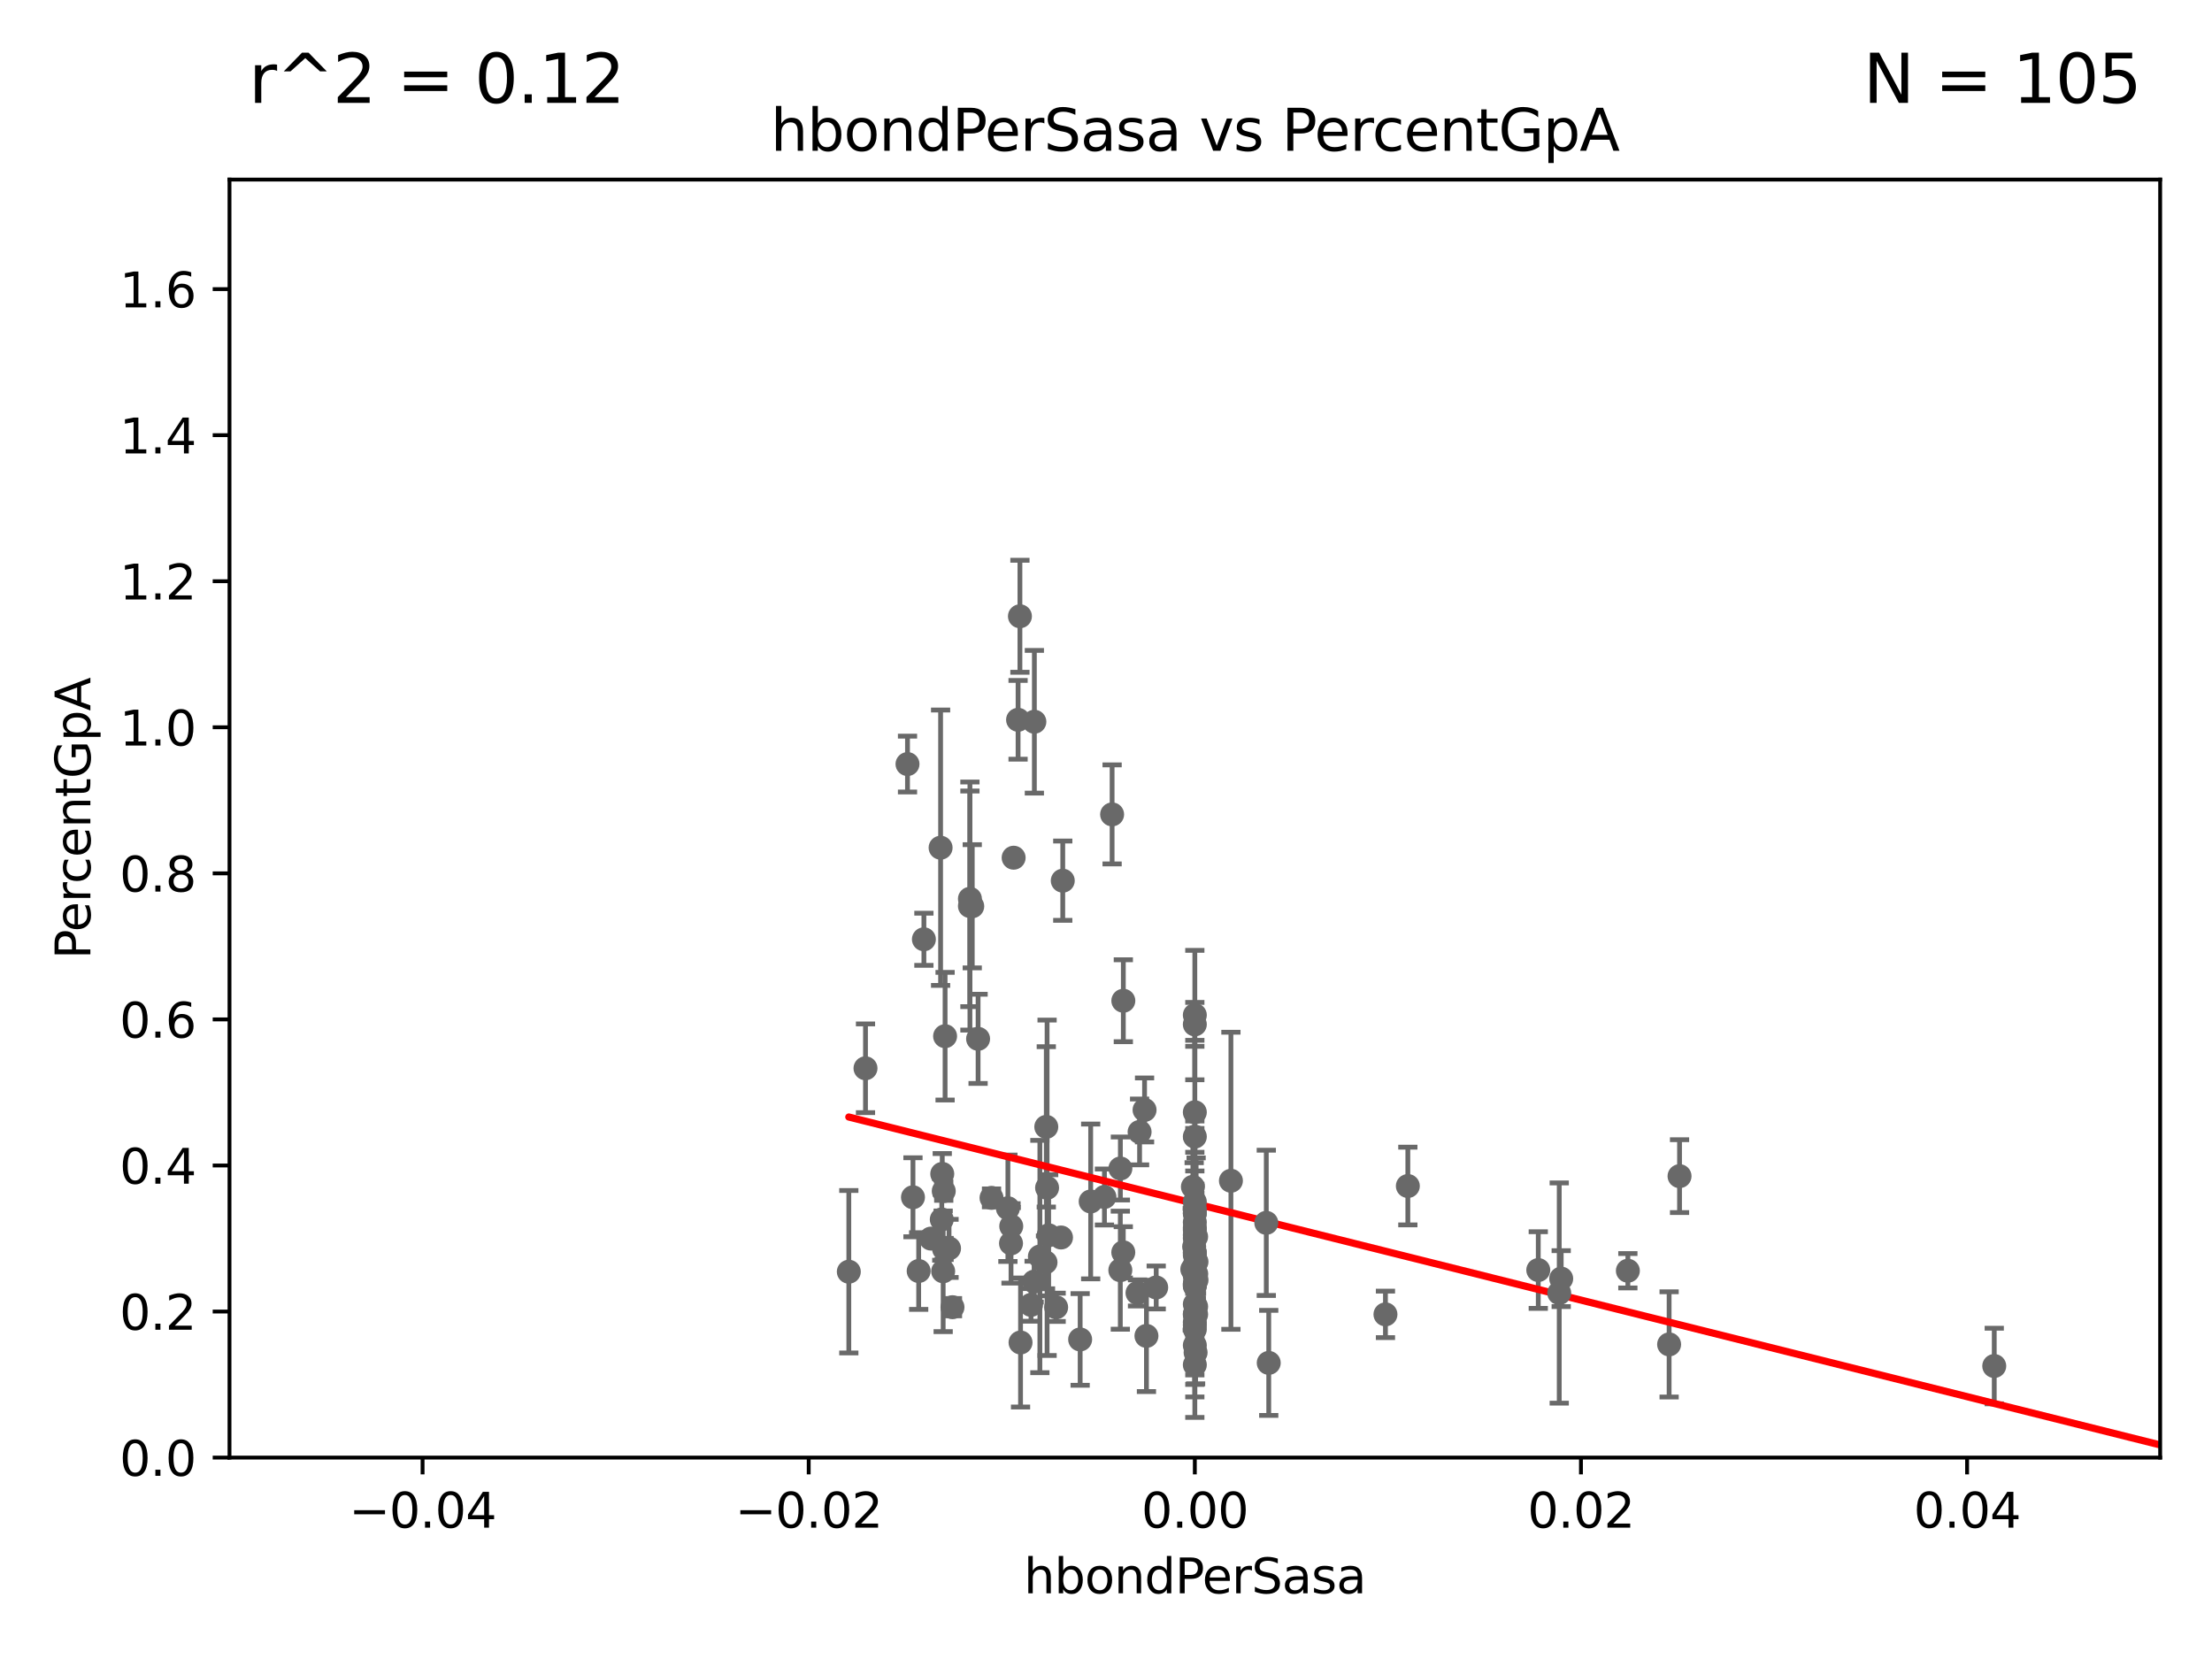 <?xml version="1.0" encoding="utf-8" standalone="no"?>
<!DOCTYPE svg PUBLIC "-//W3C//DTD SVG 1.1//EN"
  "http://www.w3.org/Graphics/SVG/1.1/DTD/svg11.dtd">
<svg xmlns:xlink="http://www.w3.org/1999/xlink" width="460.8pt" height="345.6pt" viewBox="0 0 460.8 345.6" xmlns="http://www.w3.org/2000/svg" version="1.1">
 <defs>
  <style type="text/css">*{stroke-linejoin: round; stroke-linecap: butt}</style>
 </defs>
 <g id="figure_1">
  <g id="patch_1">
   <path d="M 0 345.6 
L 460.8 345.6 
L 460.8 0 
L 0 0 
z
" style="fill: #ffffff"/>
  </g>
  <g id="axes_1">
   <g id="patch_2">
    <path d="M 47.81 303.64 
L 450 303.64 
L 450 37.411 
L 47.81 37.411 
z
" style="fill: #ffffff"/>
   </g>
   <g id="PathCollection_1">
    <defs>
     <path id="m1571727591" d="M 0 1.118 
C 0.297 1.118 0.581 1 0.791 0.791 
C 1 0.581 1.118 0.297 1.118 0 
C 1.118 -0.297 1 -0.581 0.791 -0.791 
C 0.581 -1 0.297 -1.118 0 -1.118 
C -0.297 -1.118 -0.581 -1 -0.791 -0.791 
C -1 -0.581 -1.118 -0.297 -1.118 0 
C -1.118 0.297 -1 0.581 -0.791 0.791 
C -0.581 1 -0.297 1.118 0 1.118 
z
" style="stroke: #696969"/>
    </defs>
    <g clip-path="url(#pb647baa6f7)">
     <use xlink:href="#m1571727591" x="248.905" y="251.924" style="fill: #696969; stroke: #696969"/>
     <use xlink:href="#m1571727591" x="212.598" y="279.665" style="fill: #696969; stroke: #696969"/>
     <use xlink:href="#m1571727591" x="325.226" y="266.36" style="fill: #696969; stroke: #696969"/>
     <use xlink:href="#m1571727591" x="248.905" y="276.916" style="fill: #696969; stroke: #696969"/>
     <use xlink:href="#m1571727591" x="256.422" y="245.975" style="fill: #696969; stroke: #696969"/>
     <use xlink:href="#m1571727591" x="196.289" y="244.543" style="fill: #696969; stroke: #696969"/>
     <use xlink:href="#m1571727591" x="248.905" y="257.933" style="fill: #696969; stroke: #696969"/>
     <use xlink:href="#m1571727591" x="248.905" y="275.444" style="fill: #696969; stroke: #696969"/>
     <use xlink:href="#m1571727591" x="248.905" y="276.032" style="fill: #696969; stroke: #696969"/>
     <use xlink:href="#m1571727591" x="195.944" y="176.593" style="fill: #696969; stroke: #696969"/>
     <use xlink:href="#m1571727591" x="176.824" y="264.922" style="fill: #696969; stroke: #696969"/>
     <use xlink:href="#m1571727591" x="293.28" y="247.07" style="fill: #696969; stroke: #696969"/>
     <use xlink:href="#m1571727591" x="180.299" y="222.541" style="fill: #696969; stroke: #696969"/>
     <use xlink:href="#m1571727591" x="233.384" y="264.604" style="fill: #696969; stroke: #696969"/>
     <use xlink:href="#m1571727591" x="212.083" y="149.949" style="fill: #696969; stroke: #696969"/>
     <use xlink:href="#m1571727591" x="215.478" y="150.353" style="fill: #696969; stroke: #696969"/>
     <use xlink:href="#m1571727591" x="202.053" y="188.745" style="fill: #696969; stroke: #696969"/>
     <use xlink:href="#m1571727591" x="196.88" y="215.856" style="fill: #696969; stroke: #696969"/>
     <use xlink:href="#m1571727591" x="212.47" y="128.379" style="fill: #696969; stroke: #696969"/>
     <use xlink:href="#m1571727591" x="196.669" y="260.174" style="fill: #696969; stroke: #696969"/>
     <use xlink:href="#m1571727591" x="237.398" y="235.802" style="fill: #696969; stroke: #696969"/>
     <use xlink:href="#m1571727591" x="248.905" y="267.931" style="fill: #696969; stroke: #696969"/>
     <use xlink:href="#m1571727591" x="193.934" y="258.022" style="fill: #696969; stroke: #696969"/>
     <use xlink:href="#m1571727591" x="236.965" y="269.341" style="fill: #696969; stroke: #696969"/>
     <use xlink:href="#m1571727591" x="248.905" y="231.703" style="fill: #696969; stroke: #696969"/>
     <use xlink:href="#m1571727591" x="198.419" y="272.314" style="fill: #696969; stroke: #696969"/>
     <use xlink:href="#m1571727591" x="209.964" y="251.699" style="fill: #696969; stroke: #696969"/>
     <use xlink:href="#m1571727591" x="249.175" y="273.817" style="fill: #696969; stroke: #696969"/>
     <use xlink:href="#m1571727591" x="221.393" y="183.463" style="fill: #696969; stroke: #696969"/>
     <use xlink:href="#m1571727591" x="214.78" y="271.833" style="fill: #696969; stroke: #696969"/>
     <use xlink:href="#m1571727591" x="191.377" y="264.777" style="fill: #696969; stroke: #696969"/>
     <use xlink:href="#m1571727591" x="190.189" y="249.414" style="fill: #696969; stroke: #696969"/>
     <use xlink:href="#m1571727591" x="218.455" y="257.335" style="fill: #696969; stroke: #696969"/>
     <use xlink:href="#m1571727591" x="189.05" y="159.169" style="fill: #696969; stroke: #696969"/>
     <use xlink:href="#m1571727591" x="196.479" y="264.835" style="fill: #696969; stroke: #696969"/>
     <use xlink:href="#m1571727591" x="263.793" y="254.738" style="fill: #696969; stroke: #696969"/>
     <use xlink:href="#m1571727591" x="234.001" y="260.887" style="fill: #696969; stroke: #696969"/>
     <use xlink:href="#m1571727591" x="206.552" y="249.537" style="fill: #696969; stroke: #696969"/>
     <use xlink:href="#m1571727591" x="240.859" y="268.204" style="fill: #696969; stroke: #696969"/>
     <use xlink:href="#m1571727591" x="210.613" y="259.015" style="fill: #696969; stroke: #696969"/>
     <use xlink:href="#m1571727591" x="202.054" y="187.24" style="fill: #696969; stroke: #696969"/>
     <use xlink:href="#m1571727591" x="221.027" y="257.791" style="fill: #696969; stroke: #696969"/>
     <use xlink:href="#m1571727591" x="202.537" y="188.792" style="fill: #696969; stroke: #696969"/>
     <use xlink:href="#m1571727591" x="192.465" y="195.67" style="fill: #696969; stroke: #696969"/>
     <use xlink:href="#m1571727591" x="248.905" y="263.444" style="fill: #696969; stroke: #696969"/>
     <use xlink:href="#m1571727591" x="216.626" y="261.758" style="fill: #696969; stroke: #696969"/>
     <use xlink:href="#m1571727591" x="211.159" y="178.676" style="fill: #696969; stroke: #696969"/>
     <use xlink:href="#m1571727591" x="234.01" y="208.472" style="fill: #696969; stroke: #696969"/>
     <use xlink:href="#m1571727591" x="248.905" y="265.857" style="fill: #696969; stroke: #696969"/>
     <use xlink:href="#m1571727591" x="217.8" y="262.972" style="fill: #696969; stroke: #696969"/>
     <use xlink:href="#m1571727591" x="230.076" y="249.355" style="fill: #696969; stroke: #696969"/>
     <use xlink:href="#m1571727591" x="218.128" y="247.439" style="fill: #696969; stroke: #696969"/>
     <use xlink:href="#m1571727591" x="225.015" y="279.03" style="fill: #696969; stroke: #696969"/>
     <use xlink:href="#m1571727591" x="264.302" y="283.915" style="fill: #696969; stroke: #696969"/>
     <use xlink:href="#m1571727591" x="210.661" y="255.442" style="fill: #696969; stroke: #696969"/>
     <use xlink:href="#m1571727591" x="217.961" y="234.746" style="fill: #696969; stroke: #696969"/>
     <use xlink:href="#m1571727591" x="248.905" y="284.315" style="fill: #696969; stroke: #696969"/>
     <use xlink:href="#m1571727591" x="288.616" y="273.807" style="fill: #696969; stroke: #696969"/>
     <use xlink:href="#m1571727591" x="238.827" y="278.294" style="fill: #696969; stroke: #696969"/>
     <use xlink:href="#m1571727591" x="215.426" y="266.987" style="fill: #696969; stroke: #696969"/>
     <use xlink:href="#m1571727591" x="248.905" y="273.883" style="fill: #696969; stroke: #696969"/>
     <use xlink:href="#m1571727591" x="248.905" y="273.702" style="fill: #696969; stroke: #696969"/>
     <use xlink:href="#m1571727591" x="231.673" y="169.654" style="fill: #696969; stroke: #696969"/>
     <use xlink:href="#m1571727591" x="248.905" y="252.684" style="fill: #696969; stroke: #696969"/>
     <use xlink:href="#m1571727591" x="220.015" y="272.334" style="fill: #696969; stroke: #696969"/>
     <use xlink:href="#m1571727591" x="249.066" y="281.76" style="fill: #696969; stroke: #696969"/>
     <use xlink:href="#m1571727591" x="249.251" y="262.862" style="fill: #696969; stroke: #696969"/>
     <use xlink:href="#m1571727591" x="248.905" y="280.252" style="fill: #696969; stroke: #696969"/>
     <use xlink:href="#m1571727591" x="248.905" y="267.442" style="fill: #696969; stroke: #696969"/>
     <use xlink:href="#m1571727591" x="248.765" y="259.704" style="fill: #696969; stroke: #696969"/>
     <use xlink:href="#m1571727591" x="238.433" y="231.222" style="fill: #696969; stroke: #696969"/>
     <use xlink:href="#m1571727591" x="249.198" y="265.375" style="fill: #696969; stroke: #696969"/>
     <use xlink:href="#m1571727591" x="347.708" y="280.062" style="fill: #696969; stroke: #696969"/>
     <use xlink:href="#m1571727591" x="248.905" y="257.285" style="fill: #696969; stroke: #696969"/>
     <use xlink:href="#m1571727591" x="490.457" y="275.425" style="fill: #696969; stroke: #696969"/>
     <use xlink:href="#m1571727591" x="249.255" y="266.665" style="fill: #696969; stroke: #696969"/>
     <use xlink:href="#m1571727591" x="248.905" y="250.369" style="fill: #696969; stroke: #696969"/>
     <use xlink:href="#m1571727591" x="248.905" y="261.473" style="fill: #696969; stroke: #696969"/>
     <use xlink:href="#m1571727591" x="248.905" y="252.826" style="fill: #696969; stroke: #696969"/>
     <use xlink:href="#m1571727591" x="248.905" y="254.611" style="fill: #696969; stroke: #696969"/>
     <use xlink:href="#m1571727591" x="349.879" y="245.014" style="fill: #696969; stroke: #696969"/>
     <use xlink:href="#m1571727591" x="248.905" y="261.026" style="fill: #696969; stroke: #696969"/>
     <use xlink:href="#m1571727591" x="248.905" y="271.695" style="fill: #696969; stroke: #696969"/>
     <use xlink:href="#m1571727591" x="248.905" y="260.885" style="fill: #696969; stroke: #696969"/>
     <use xlink:href="#m1571727591" x="248.377" y="264.411" style="fill: #696969; stroke: #696969"/>
     <use xlink:href="#m1571727591" x="233.397" y="243.418" style="fill: #696969; stroke: #696969"/>
     <use xlink:href="#m1571727591" x="248.905" y="213.398" style="fill: #696969; stroke: #696969"/>
     <use xlink:href="#m1571727591" x="320.45" y="264.575" style="fill: #696969; stroke: #696969"/>
     <use xlink:href="#m1571727591" x="248.905" y="236.78" style="fill: #696969; stroke: #696969"/>
     <use xlink:href="#m1571727591" x="249.175" y="272.193" style="fill: #696969; stroke: #696969"/>
     <use xlink:href="#m1571727591" x="324.818" y="269.36" style="fill: #696969; stroke: #696969"/>
     <use xlink:href="#m1571727591" x="248.905" y="211.459" style="fill: #696969; stroke: #696969"/>
     <use xlink:href="#m1571727591" x="248.905" y="267.765" style="fill: #696969; stroke: #696969"/>
     <use xlink:href="#m1571727591" x="339.115" y="264.72" style="fill: #696969; stroke: #696969"/>
     <use xlink:href="#m1571727591" x="249.174" y="257.632" style="fill: #696969; stroke: #696969"/>
     <use xlink:href="#m1571727591" x="203.755" y="216.408" style="fill: #696969; stroke: #696969"/>
     <use xlink:href="#m1571727591" x="248.905" y="256.186" style="fill: #696969; stroke: #696969"/>
     <use xlink:href="#m1571727591" x="196.19" y="254.036" style="fill: #696969; stroke: #696969"/>
     <use xlink:href="#m1571727591" x="196.601" y="248.122" style="fill: #696969; stroke: #696969"/>
     <use xlink:href="#m1571727591" x="248.501" y="247.231" style="fill: #696969; stroke: #696969"/>
     <use xlink:href="#m1571727591" x="415.439" y="284.567" style="fill: #696969; stroke: #696969"/>
     <use xlink:href="#m1571727591" x="197.702" y="260.062" style="fill: #696969; stroke: #696969"/>
     <use xlink:href="#m1571727591" x="227.209" y="250.286" style="fill: #696969; stroke: #696969"/>
     <use xlink:href="#m1571727591" x="248.905" y="267.476" style="fill: #696969; stroke: #696969"/>
     <use xlink:href="#m1571727591" x="248.905" y="255.775" style="fill: #696969; stroke: #696969"/>
    </g>
   </g>
   <g id="matplotlib.axis_1">
    <g id="xtick_1">
     <g id="line2d_1">
      <defs>
       <path id="m93770f8573" d="M 0 0 
L 0 3.5 
" style="stroke: #000000; stroke-width: 0.8"/>
      </defs>
      <g>
       <use xlink:href="#m93770f8573" x="88.029" y="303.64" style="stroke: #000000; stroke-width: 0.8"/>
      </g>
     </g>
     <g id="text_1">
      <!-- −0.04 -->
      <g transform="translate(72.706 318.238)scale(0.1 -0.1)">
       <defs>
        <path id="DejaVuSans-2212" d="M 678 2272 
L 4684 2272 
L 4684 1741 
L 678 1741 
L 678 2272 
z
" transform="scale(0.016)"/>
        <path id="DejaVuSans-30" d="M 2034 4250 
Q 1547 4250 1301 3770 
Q 1056 3291 1056 2328 
Q 1056 1369 1301 889 
Q 1547 409 2034 409 
Q 2525 409 2770 889 
Q 3016 1369 3016 2328 
Q 3016 3291 2770 3770 
Q 2525 4250 2034 4250 
z
M 2034 4750 
Q 2819 4750 3233 4129 
Q 3647 3509 3647 2328 
Q 3647 1150 3233 529 
Q 2819 -91 2034 -91 
Q 1250 -91 836 529 
Q 422 1150 422 2328 
Q 422 3509 836 4129 
Q 1250 4750 2034 4750 
z
" transform="scale(0.016)"/>
        <path id="DejaVuSans-2e" d="M 684 794 
L 1344 794 
L 1344 0 
L 684 0 
L 684 794 
z
" transform="scale(0.016)"/>
        <path id="DejaVuSans-34" d="M 2419 4116 
L 825 1625 
L 2419 1625 
L 2419 4116 
z
M 2253 4666 
L 3047 4666 
L 3047 1625 
L 3713 1625 
L 3713 1100 
L 3047 1100 
L 3047 0 
L 2419 0 
L 2419 1100 
L 313 1100 
L 313 1709 
L 2253 4666 
z
" transform="scale(0.016)"/>
       </defs>
       <use xlink:href="#DejaVuSans-2212"/>
       <use xlink:href="#DejaVuSans-30" x="83.789"/>
       <use xlink:href="#DejaVuSans-2e" x="147.412"/>
       <use xlink:href="#DejaVuSans-30" x="179.199"/>
       <use xlink:href="#DejaVuSans-34" x="242.822"/>
      </g>
     </g>
    </g>
    <g id="xtick_2">
     <g id="line2d_2">
      <g>
       <use xlink:href="#m93770f8573" x="168.467" y="303.64" style="stroke: #000000; stroke-width: 0.8"/>
      </g>
     </g>
     <g id="text_2">
      <!-- −0.02 -->
      <g transform="translate(153.144 318.238)scale(0.1 -0.1)">
       <defs>
        <path id="DejaVuSans-32" d="M 1228 531 
L 3431 531 
L 3431 0 
L 469 0 
L 469 531 
Q 828 903 1448 1529 
Q 2069 2156 2228 2338 
Q 2531 2678 2651 2914 
Q 2772 3150 2772 3378 
Q 2772 3750 2511 3984 
Q 2250 4219 1831 4219 
Q 1534 4219 1204 4116 
Q 875 4013 500 3803 
L 500 4441 
Q 881 4594 1212 4672 
Q 1544 4750 1819 4750 
Q 2544 4750 2975 4387 
Q 3406 4025 3406 3419 
Q 3406 3131 3298 2873 
Q 3191 2616 2906 2266 
Q 2828 2175 2409 1742 
Q 1991 1309 1228 531 
z
" transform="scale(0.016)"/>
       </defs>
       <use xlink:href="#DejaVuSans-2212"/>
       <use xlink:href="#DejaVuSans-30" x="83.789"/>
       <use xlink:href="#DejaVuSans-2e" x="147.412"/>
       <use xlink:href="#DejaVuSans-30" x="179.199"/>
       <use xlink:href="#DejaVuSans-32" x="242.822"/>
      </g>
     </g>
    </g>
    <g id="xtick_3">
     <g id="line2d_3">
      <g>
       <use xlink:href="#m93770f8573" x="248.905" y="303.64" style="stroke: #000000; stroke-width: 0.8"/>
      </g>
     </g>
     <g id="text_3">
      <!-- 0.00 -->
      <g transform="translate(237.772 318.238)scale(0.1 -0.1)">
       <use xlink:href="#DejaVuSans-30"/>
       <use xlink:href="#DejaVuSans-2e" x="63.623"/>
       <use xlink:href="#DejaVuSans-30" x="95.41"/>
       <use xlink:href="#DejaVuSans-30" x="159.033"/>
      </g>
     </g>
    </g>
    <g id="xtick_4">
     <g id="line2d_4">
      <g>
       <use xlink:href="#m93770f8573" x="329.343" y="303.64" style="stroke: #000000; stroke-width: 0.8"/>
      </g>
     </g>
     <g id="text_4">
      <!-- 0.02 -->
      <g transform="translate(318.21 318.238)scale(0.1 -0.1)">
       <use xlink:href="#DejaVuSans-30"/>
       <use xlink:href="#DejaVuSans-2e" x="63.623"/>
       <use xlink:href="#DejaVuSans-30" x="95.41"/>
       <use xlink:href="#DejaVuSans-32" x="159.033"/>
      </g>
     </g>
    </g>
    <g id="xtick_5">
     <g id="line2d_5">
      <g>
       <use xlink:href="#m93770f8573" x="409.781" y="303.64" style="stroke: #000000; stroke-width: 0.8"/>
      </g>
     </g>
     <g id="text_5">
      <!-- 0.04 -->
      <g transform="translate(398.648 318.238)scale(0.1 -0.1)">
       <use xlink:href="#DejaVuSans-30"/>
       <use xlink:href="#DejaVuSans-2e" x="63.623"/>
       <use xlink:href="#DejaVuSans-30" x="95.41"/>
       <use xlink:href="#DejaVuSans-34" x="159.033"/>
      </g>
     </g>
    </g>
    <g id="text_6">
     <!-- hbondPerSasa -->
     <g transform="translate(213.287 331.917)scale(0.1 -0.1)">
      <defs>
       <path id="DejaVuSans-68" d="M 3513 2113 
L 3513 0 
L 2938 0 
L 2938 2094 
Q 2938 2591 2744 2837 
Q 2550 3084 2163 3084 
Q 1697 3084 1428 2787 
Q 1159 2491 1159 1978 
L 1159 0 
L 581 0 
L 581 4863 
L 1159 4863 
L 1159 2956 
Q 1366 3272 1645 3428 
Q 1925 3584 2291 3584 
Q 2894 3584 3203 3211 
Q 3513 2838 3513 2113 
z
" transform="scale(0.016)"/>
       <path id="DejaVuSans-62" d="M 3116 1747 
Q 3116 2381 2855 2742 
Q 2594 3103 2138 3103 
Q 1681 3103 1420 2742 
Q 1159 2381 1159 1747 
Q 1159 1113 1420 752 
Q 1681 391 2138 391 
Q 2594 391 2855 752 
Q 3116 1113 3116 1747 
z
M 1159 2969 
Q 1341 3281 1617 3432 
Q 1894 3584 2278 3584 
Q 2916 3584 3314 3078 
Q 3713 2572 3713 1747 
Q 3713 922 3314 415 
Q 2916 -91 2278 -91 
Q 1894 -91 1617 61 
Q 1341 213 1159 525 
L 1159 0 
L 581 0 
L 581 4863 
L 1159 4863 
L 1159 2969 
z
" transform="scale(0.016)"/>
       <path id="DejaVuSans-6f" d="M 1959 3097 
Q 1497 3097 1228 2736 
Q 959 2375 959 1747 
Q 959 1119 1226 758 
Q 1494 397 1959 397 
Q 2419 397 2687 759 
Q 2956 1122 2956 1747 
Q 2956 2369 2687 2733 
Q 2419 3097 1959 3097 
z
M 1959 3584 
Q 2709 3584 3137 3096 
Q 3566 2609 3566 1747 
Q 3566 888 3137 398 
Q 2709 -91 1959 -91 
Q 1206 -91 779 398 
Q 353 888 353 1747 
Q 353 2609 779 3096 
Q 1206 3584 1959 3584 
z
" transform="scale(0.016)"/>
       <path id="DejaVuSans-6e" d="M 3513 2113 
L 3513 0 
L 2938 0 
L 2938 2094 
Q 2938 2591 2744 2837 
Q 2550 3084 2163 3084 
Q 1697 3084 1428 2787 
Q 1159 2491 1159 1978 
L 1159 0 
L 581 0 
L 581 3500 
L 1159 3500 
L 1159 2956 
Q 1366 3272 1645 3428 
Q 1925 3584 2291 3584 
Q 2894 3584 3203 3211 
Q 3513 2838 3513 2113 
z
" transform="scale(0.016)"/>
       <path id="DejaVuSans-64" d="M 2906 2969 
L 2906 4863 
L 3481 4863 
L 3481 0 
L 2906 0 
L 2906 525 
Q 2725 213 2448 61 
Q 2172 -91 1784 -91 
Q 1150 -91 751 415 
Q 353 922 353 1747 
Q 353 2572 751 3078 
Q 1150 3584 1784 3584 
Q 2172 3584 2448 3432 
Q 2725 3281 2906 2969 
z
M 947 1747 
Q 947 1113 1208 752 
Q 1469 391 1925 391 
Q 2381 391 2643 752 
Q 2906 1113 2906 1747 
Q 2906 2381 2643 2742 
Q 2381 3103 1925 3103 
Q 1469 3103 1208 2742 
Q 947 2381 947 1747 
z
" transform="scale(0.016)"/>
       <path id="DejaVuSans-50" d="M 1259 4147 
L 1259 2394 
L 2053 2394 
Q 2494 2394 2734 2622 
Q 2975 2850 2975 3272 
Q 2975 3691 2734 3919 
Q 2494 4147 2053 4147 
L 1259 4147 
z
M 628 4666 
L 2053 4666 
Q 2838 4666 3239 4311 
Q 3641 3956 3641 3272 
Q 3641 2581 3239 2228 
Q 2838 1875 2053 1875 
L 1259 1875 
L 1259 0 
L 628 0 
L 628 4666 
z
" transform="scale(0.016)"/>
       <path id="DejaVuSans-65" d="M 3597 1894 
L 3597 1613 
L 953 1613 
Q 991 1019 1311 708 
Q 1631 397 2203 397 
Q 2534 397 2845 478 
Q 3156 559 3463 722 
L 3463 178 
Q 3153 47 2828 -22 
Q 2503 -91 2169 -91 
Q 1331 -91 842 396 
Q 353 884 353 1716 
Q 353 2575 817 3079 
Q 1281 3584 2069 3584 
Q 2775 3584 3186 3129 
Q 3597 2675 3597 1894 
z
M 3022 2063 
Q 3016 2534 2758 2815 
Q 2500 3097 2075 3097 
Q 1594 3097 1305 2825 
Q 1016 2553 972 2059 
L 3022 2063 
z
" transform="scale(0.016)"/>
       <path id="DejaVuSans-72" d="M 2631 2963 
Q 2534 3019 2420 3045 
Q 2306 3072 2169 3072 
Q 1681 3072 1420 2755 
Q 1159 2438 1159 1844 
L 1159 0 
L 581 0 
L 581 3500 
L 1159 3500 
L 1159 2956 
Q 1341 3275 1631 3429 
Q 1922 3584 2338 3584 
Q 2397 3584 2469 3576 
Q 2541 3569 2628 3553 
L 2631 2963 
z
" transform="scale(0.016)"/>
       <path id="DejaVuSans-53" d="M 3425 4513 
L 3425 3897 
Q 3066 4069 2747 4153 
Q 2428 4238 2131 4238 
Q 1616 4238 1336 4038 
Q 1056 3838 1056 3469 
Q 1056 3159 1242 3001 
Q 1428 2844 1947 2747 
L 2328 2669 
Q 3034 2534 3370 2195 
Q 3706 1856 3706 1288 
Q 3706 609 3251 259 
Q 2797 -91 1919 -91 
Q 1588 -91 1214 -16 
Q 841 59 441 206 
L 441 856 
Q 825 641 1194 531 
Q 1563 422 1919 422 
Q 2459 422 2753 634 
Q 3047 847 3047 1241 
Q 3047 1584 2836 1778 
Q 2625 1972 2144 2069 
L 1759 2144 
Q 1053 2284 737 2584 
Q 422 2884 422 3419 
Q 422 4038 858 4394 
Q 1294 4750 2059 4750 
Q 2388 4750 2728 4690 
Q 3069 4631 3425 4513 
z
" transform="scale(0.016)"/>
       <path id="DejaVuSans-61" d="M 2194 1759 
Q 1497 1759 1228 1600 
Q 959 1441 959 1056 
Q 959 750 1161 570 
Q 1363 391 1709 391 
Q 2188 391 2477 730 
Q 2766 1069 2766 1631 
L 2766 1759 
L 2194 1759 
z
M 3341 1997 
L 3341 0 
L 2766 0 
L 2766 531 
Q 2569 213 2275 61 
Q 1981 -91 1556 -91 
Q 1019 -91 701 211 
Q 384 513 384 1019 
Q 384 1609 779 1909 
Q 1175 2209 1959 2209 
L 2766 2209 
L 2766 2266 
Q 2766 2663 2505 2880 
Q 2244 3097 1772 3097 
Q 1472 3097 1187 3025 
Q 903 2953 641 2809 
L 641 3341 
Q 956 3463 1253 3523 
Q 1550 3584 1831 3584 
Q 2591 3584 2966 3190 
Q 3341 2797 3341 1997 
z
" transform="scale(0.016)"/>
       <path id="DejaVuSans-73" d="M 2834 3397 
L 2834 2853 
Q 2591 2978 2328 3040 
Q 2066 3103 1784 3103 
Q 1356 3103 1142 2972 
Q 928 2841 928 2578 
Q 928 2378 1081 2264 
Q 1234 2150 1697 2047 
L 1894 2003 
Q 2506 1872 2764 1633 
Q 3022 1394 3022 966 
Q 3022 478 2636 193 
Q 2250 -91 1575 -91 
Q 1294 -91 989 -36 
Q 684 19 347 128 
L 347 722 
Q 666 556 975 473 
Q 1284 391 1588 391 
Q 1994 391 2212 530 
Q 2431 669 2431 922 
Q 2431 1156 2273 1281 
Q 2116 1406 1581 1522 
L 1381 1569 
Q 847 1681 609 1914 
Q 372 2147 372 2553 
Q 372 3047 722 3315 
Q 1072 3584 1716 3584 
Q 2034 3584 2315 3537 
Q 2597 3491 2834 3397 
z
" transform="scale(0.016)"/>
      </defs>
      <use xlink:href="#DejaVuSans-68"/>
      <use xlink:href="#DejaVuSans-62" x="63.379"/>
      <use xlink:href="#DejaVuSans-6f" x="126.855"/>
      <use xlink:href="#DejaVuSans-6e" x="188.037"/>
      <use xlink:href="#DejaVuSans-64" x="251.416"/>
      <use xlink:href="#DejaVuSans-50" x="314.893"/>
      <use xlink:href="#DejaVuSans-65" x="371.57"/>
      <use xlink:href="#DejaVuSans-72" x="433.094"/>
      <use xlink:href="#DejaVuSans-53" x="474.207"/>
      <use xlink:href="#DejaVuSans-61" x="537.684"/>
      <use xlink:href="#DejaVuSans-73" x="598.963"/>
      <use xlink:href="#DejaVuSans-61" x="651.062"/>
     </g>
    </g>
   </g>
   <g id="matplotlib.axis_2">
    <g id="ytick_1">
     <g id="line2d_6">
      <defs>
       <path id="m50cc24b5da" d="M 0 0 
L -3.5 0 
" style="stroke: #000000; stroke-width: 0.8"/>
      </defs>
      <g>
       <use xlink:href="#m50cc24b5da" x="47.81" y="303.64" style="stroke: #000000; stroke-width: 0.8"/>
      </g>
     </g>
     <g id="text_7">
      <!-- 0.0 -->
      <g transform="translate(24.907 307.439)scale(0.1 -0.1)">
       <use xlink:href="#DejaVuSans-30"/>
       <use xlink:href="#DejaVuSans-2e" x="63.623"/>
       <use xlink:href="#DejaVuSans-30" x="95.41"/>
      </g>
     </g>
    </g>
    <g id="ytick_2">
     <g id="line2d_7">
      <g>
       <use xlink:href="#m50cc24b5da" x="47.81" y="273.214" style="stroke: #000000; stroke-width: 0.8"/>
      </g>
     </g>
     <g id="text_8">
      <!-- 0.2 -->
      <g transform="translate(24.907 277.013)scale(0.1 -0.1)">
       <use xlink:href="#DejaVuSans-30"/>
       <use xlink:href="#DejaVuSans-2e" x="63.623"/>
       <use xlink:href="#DejaVuSans-32" x="95.41"/>
      </g>
     </g>
    </g>
    <g id="ytick_3">
     <g id="line2d_8">
      <g>
       <use xlink:href="#m50cc24b5da" x="47.81" y="242.788" style="stroke: #000000; stroke-width: 0.8"/>
      </g>
     </g>
     <g id="text_9">
      <!-- 0.4 -->
      <g transform="translate(24.907 246.587)scale(0.1 -0.1)">
       <use xlink:href="#DejaVuSans-30"/>
       <use xlink:href="#DejaVuSans-2e" x="63.623"/>
       <use xlink:href="#DejaVuSans-34" x="95.41"/>
      </g>
     </g>
    </g>
    <g id="ytick_4">
     <g id="line2d_9">
      <g>
       <use xlink:href="#m50cc24b5da" x="47.81" y="212.362" style="stroke: #000000; stroke-width: 0.8"/>
      </g>
     </g>
     <g id="text_10">
      <!-- 0.6 -->
      <g transform="translate(24.907 216.161)scale(0.1 -0.1)">
       <defs>
        <path id="DejaVuSans-36" d="M 2113 2584 
Q 1688 2584 1439 2293 
Q 1191 2003 1191 1497 
Q 1191 994 1439 701 
Q 1688 409 2113 409 
Q 2538 409 2786 701 
Q 3034 994 3034 1497 
Q 3034 2003 2786 2293 
Q 2538 2584 2113 2584 
z
M 3366 4563 
L 3366 3988 
Q 3128 4100 2886 4159 
Q 2644 4219 2406 4219 
Q 1781 4219 1451 3797 
Q 1122 3375 1075 2522 
Q 1259 2794 1537 2939 
Q 1816 3084 2150 3084 
Q 2853 3084 3261 2657 
Q 3669 2231 3669 1497 
Q 3669 778 3244 343 
Q 2819 -91 2113 -91 
Q 1303 -91 875 529 
Q 447 1150 447 2328 
Q 447 3434 972 4092 
Q 1497 4750 2381 4750 
Q 2619 4750 2861 4703 
Q 3103 4656 3366 4563 
z
" transform="scale(0.016)"/>
       </defs>
       <use xlink:href="#DejaVuSans-30"/>
       <use xlink:href="#DejaVuSans-2e" x="63.623"/>
       <use xlink:href="#DejaVuSans-36" x="95.41"/>
      </g>
     </g>
    </g>
    <g id="ytick_5">
     <g id="line2d_10">
      <g>
       <use xlink:href="#m50cc24b5da" x="47.81" y="181.935" style="stroke: #000000; stroke-width: 0.8"/>
      </g>
     </g>
     <g id="text_11">
      <!-- 0.8 -->
      <g transform="translate(24.907 185.735)scale(0.1 -0.1)">
       <defs>
        <path id="DejaVuSans-38" d="M 2034 2216 
Q 1584 2216 1326 1975 
Q 1069 1734 1069 1313 
Q 1069 891 1326 650 
Q 1584 409 2034 409 
Q 2484 409 2743 651 
Q 3003 894 3003 1313 
Q 3003 1734 2745 1975 
Q 2488 2216 2034 2216 
z
M 1403 2484 
Q 997 2584 770 2862 
Q 544 3141 544 3541 
Q 544 4100 942 4425 
Q 1341 4750 2034 4750 
Q 2731 4750 3128 4425 
Q 3525 4100 3525 3541 
Q 3525 3141 3298 2862 
Q 3072 2584 2669 2484 
Q 3125 2378 3379 2068 
Q 3634 1759 3634 1313 
Q 3634 634 3220 271 
Q 2806 -91 2034 -91 
Q 1263 -91 848 271 
Q 434 634 434 1313 
Q 434 1759 690 2068 
Q 947 2378 1403 2484 
z
M 1172 3481 
Q 1172 3119 1398 2916 
Q 1625 2713 2034 2713 
Q 2441 2713 2670 2916 
Q 2900 3119 2900 3481 
Q 2900 3844 2670 4047 
Q 2441 4250 2034 4250 
Q 1625 4250 1398 4047 
Q 1172 3844 1172 3481 
z
" transform="scale(0.016)"/>
       </defs>
       <use xlink:href="#DejaVuSans-30"/>
       <use xlink:href="#DejaVuSans-2e" x="63.623"/>
       <use xlink:href="#DejaVuSans-38" x="95.41"/>
      </g>
     </g>
    </g>
    <g id="ytick_6">
     <g id="line2d_11">
      <g>
       <use xlink:href="#m50cc24b5da" x="47.81" y="151.509" style="stroke: #000000; stroke-width: 0.8"/>
      </g>
     </g>
     <g id="text_12">
      <!-- 1.0 -->
      <g transform="translate(24.907 155.308)scale(0.1 -0.1)">
       <defs>
        <path id="DejaVuSans-31" d="M 794 531 
L 1825 531 
L 1825 4091 
L 703 3866 
L 703 4441 
L 1819 4666 
L 2450 4666 
L 2450 531 
L 3481 531 
L 3481 0 
L 794 0 
L 794 531 
z
" transform="scale(0.016)"/>
       </defs>
       <use xlink:href="#DejaVuSans-31"/>
       <use xlink:href="#DejaVuSans-2e" x="63.623"/>
       <use xlink:href="#DejaVuSans-30" x="95.41"/>
      </g>
     </g>
    </g>
    <g id="ytick_7">
     <g id="line2d_12">
      <g>
       <use xlink:href="#m50cc24b5da" x="47.81" y="121.083" style="stroke: #000000; stroke-width: 0.8"/>
      </g>
     </g>
     <g id="text_13">
      <!-- 1.2 -->
      <g transform="translate(24.907 124.882)scale(0.1 -0.1)">
       <use xlink:href="#DejaVuSans-31"/>
       <use xlink:href="#DejaVuSans-2e" x="63.623"/>
       <use xlink:href="#DejaVuSans-32" x="95.41"/>
      </g>
     </g>
    </g>
    <g id="ytick_8">
     <g id="line2d_13">
      <g>
       <use xlink:href="#m50cc24b5da" x="47.81" y="90.657" style="stroke: #000000; stroke-width: 0.8"/>
      </g>
     </g>
     <g id="text_14">
      <!-- 1.4 -->
      <g transform="translate(24.907 94.456)scale(0.1 -0.1)">
       <use xlink:href="#DejaVuSans-31"/>
       <use xlink:href="#DejaVuSans-2e" x="63.623"/>
       <use xlink:href="#DejaVuSans-34" x="95.41"/>
      </g>
     </g>
    </g>
    <g id="ytick_9">
     <g id="line2d_14">
      <g>
       <use xlink:href="#m50cc24b5da" x="47.81" y="60.231" style="stroke: #000000; stroke-width: 0.8"/>
      </g>
     </g>
     <g id="text_15">
      <!-- 1.6 -->
      <g transform="translate(24.907 64.03)scale(0.1 -0.1)">
       <use xlink:href="#DejaVuSans-31"/>
       <use xlink:href="#DejaVuSans-2e" x="63.623"/>
       <use xlink:href="#DejaVuSans-36" x="95.41"/>
      </g>
     </g>
    </g>
    <g id="text_16">
     <!-- PercentGpA -->
     <g transform="translate(18.827 199.802)rotate(-90)scale(0.1 -0.1)">
      <defs>
       <path id="DejaVuSans-63" d="M 3122 3366 
L 3122 2828 
Q 2878 2963 2633 3030 
Q 2388 3097 2138 3097 
Q 1578 3097 1268 2742 
Q 959 2388 959 1747 
Q 959 1106 1268 751 
Q 1578 397 2138 397 
Q 2388 397 2633 464 
Q 2878 531 3122 666 
L 3122 134 
Q 2881 22 2623 -34 
Q 2366 -91 2075 -91 
Q 1284 -91 818 406 
Q 353 903 353 1747 
Q 353 2603 823 3093 
Q 1294 3584 2113 3584 
Q 2378 3584 2631 3529 
Q 2884 3475 3122 3366 
z
" transform="scale(0.016)"/>
       <path id="DejaVuSans-74" d="M 1172 4494 
L 1172 3500 
L 2356 3500 
L 2356 3053 
L 1172 3053 
L 1172 1153 
Q 1172 725 1289 603 
Q 1406 481 1766 481 
L 2356 481 
L 2356 0 
L 1766 0 
Q 1100 0 847 248 
Q 594 497 594 1153 
L 594 3053 
L 172 3053 
L 172 3500 
L 594 3500 
L 594 4494 
L 1172 4494 
z
" transform="scale(0.016)"/>
       <path id="DejaVuSans-47" d="M 3809 666 
L 3809 1919 
L 2778 1919 
L 2778 2438 
L 4434 2438 
L 4434 434 
Q 4069 175 3628 42 
Q 3188 -91 2688 -91 
Q 1594 -91 976 548 
Q 359 1188 359 2328 
Q 359 3472 976 4111 
Q 1594 4750 2688 4750 
Q 3144 4750 3555 4637 
Q 3966 4525 4313 4306 
L 4313 3634 
Q 3963 3931 3569 4081 
Q 3175 4231 2741 4231 
Q 1884 4231 1454 3753 
Q 1025 3275 1025 2328 
Q 1025 1384 1454 906 
Q 1884 428 2741 428 
Q 3075 428 3337 486 
Q 3600 544 3809 666 
z
" transform="scale(0.016)"/>
       <path id="DejaVuSans-70" d="M 1159 525 
L 1159 -1331 
L 581 -1331 
L 581 3500 
L 1159 3500 
L 1159 2969 
Q 1341 3281 1617 3432 
Q 1894 3584 2278 3584 
Q 2916 3584 3314 3078 
Q 3713 2572 3713 1747 
Q 3713 922 3314 415 
Q 2916 -91 2278 -91 
Q 1894 -91 1617 61 
Q 1341 213 1159 525 
z
M 3116 1747 
Q 3116 2381 2855 2742 
Q 2594 3103 2138 3103 
Q 1681 3103 1420 2742 
Q 1159 2381 1159 1747 
Q 1159 1113 1420 752 
Q 1681 391 2138 391 
Q 2594 391 2855 752 
Q 3116 1113 3116 1747 
z
" transform="scale(0.016)"/>
       <path id="DejaVuSans-41" d="M 2188 4044 
L 1331 1722 
L 3047 1722 
L 2188 4044 
z
M 1831 4666 
L 2547 4666 
L 4325 0 
L 3669 0 
L 3244 1197 
L 1141 1197 
L 716 0 
L 50 0 
L 1831 4666 
z
" transform="scale(0.016)"/>
      </defs>
      <use xlink:href="#DejaVuSans-50"/>
      <use xlink:href="#DejaVuSans-65" x="56.678"/>
      <use xlink:href="#DejaVuSans-72" x="118.201"/>
      <use xlink:href="#DejaVuSans-63" x="157.064"/>
      <use xlink:href="#DejaVuSans-65" x="212.045"/>
      <use xlink:href="#DejaVuSans-6e" x="273.568"/>
      <use xlink:href="#DejaVuSans-74" x="336.947"/>
      <use xlink:href="#DejaVuSans-47" x="376.156"/>
      <use xlink:href="#DejaVuSans-70" x="453.646"/>
      <use xlink:href="#DejaVuSans-41" x="517.123"/>
     </g>
    </g>
   </g>
   <g id="LineCollection_1">
    <path d="M 248.905 255.254 
L 248.905 248.594 
" clip-path="url(#pb647baa6f7)" style="fill: none; stroke: #696969"/>
    <path d="M 212.598 293.104 
L 212.598 266.226 
" clip-path="url(#pb647baa6f7)" style="fill: none; stroke: #696969"/>
    <path d="M 325.226 272.184 
L 325.226 260.537 
" clip-path="url(#pb647baa6f7)" style="fill: none; stroke: #696969"/>
    <path d="M 248.905 288.398 
L 248.905 265.434 
" clip-path="url(#pb647baa6f7)" style="fill: none; stroke: #696969"/>
    <path d="M 256.422 276.913 
L 256.422 215.036 
" clip-path="url(#pb647baa6f7)" style="fill: none; stroke: #696969"/>
    <path d="M 196.289 248.782 
L 196.289 240.304 
" clip-path="url(#pb647baa6f7)" style="fill: none; stroke: #696969"/>
    <path d="M 248.905 263.366 
L 248.905 252.499 
" clip-path="url(#pb647baa6f7)" style="fill: none; stroke: #696969"/>
    <path d="M 248.905 284.267 
L 248.905 266.62 
" clip-path="url(#pb647baa6f7)" style="fill: none; stroke: #696969"/>
    <path d="M 248.905 283.366 
L 248.905 268.698 
" clip-path="url(#pb647baa6f7)" style="fill: none; stroke: #696969"/>
    <path d="M 195.944 205.275 
L 195.944 147.912 
" clip-path="url(#pb647baa6f7)" style="fill: none; stroke: #696969"/>
    <path d="M 176.824 281.841 
L 176.824 248.004 
" clip-path="url(#pb647baa6f7)" style="fill: none; stroke: #696969"/>
    <path d="M 293.28 255.164 
L 293.28 238.976 
" clip-path="url(#pb647baa6f7)" style="fill: none; stroke: #696969"/>
    <path d="M 180.299 231.786 
L 180.299 213.297 
" clip-path="url(#pb647baa6f7)" style="fill: none; stroke: #696969"/>
    <path d="M 233.384 276.896 
L 233.384 252.311 
" clip-path="url(#pb647baa6f7)" style="fill: none; stroke: #696969"/>
    <path d="M 212.083 158.155 
L 212.083 141.744 
" clip-path="url(#pb647baa6f7)" style="fill: none; stroke: #696969"/>
    <path d="M 215.478 165.216 
L 215.478 135.49 
" clip-path="url(#pb647baa6f7)" style="fill: none; stroke: #696969"/>
    <path d="M 202.053 214.584 
L 202.053 162.907 
" clip-path="url(#pb647baa6f7)" style="fill: none; stroke: #696969"/>
    <path d="M 196.88 229.149 
L 196.88 202.563 
" clip-path="url(#pb647baa6f7)" style="fill: none; stroke: #696969"/>
    <path d="M 212.47 140.046 
L 212.47 116.711 
" clip-path="url(#pb647baa6f7)" style="fill: none; stroke: #696969"/>
    <path d="M 196.669 262.377 
L 196.669 257.971 
" clip-path="url(#pb647baa6f7)" style="fill: none; stroke: #696969"/>
    <path d="M 237.398 242.659 
L 237.398 228.945 
" clip-path="url(#pb647baa6f7)" style="fill: none; stroke: #696969"/>
    <path d="M 248.905 276.388 
L 248.905 259.474 
" clip-path="url(#pb647baa6f7)" style="fill: none; stroke: #696969"/>
    <path d="M 193.934 258.557 
L 193.934 257.488 
" clip-path="url(#pb647baa6f7)" style="fill: none; stroke: #696969"/>
    <path d="M 236.965 272.064 
L 236.965 266.618 
" clip-path="url(#pb647baa6f7)" style="fill: none; stroke: #696969"/>
    <path d="M 248.905 246.692 
L 248.905 216.715 
" clip-path="url(#pb647baa6f7)" style="fill: none; stroke: #696969"/>
    <path d="M 198.419 274.118 
L 198.419 270.509 
" clip-path="url(#pb647baa6f7)" style="fill: none; stroke: #696969"/>
    <path d="M 209.964 262.783 
L 209.964 240.615 
" clip-path="url(#pb647baa6f7)" style="fill: none; stroke: #696969"/>
    <path d="M 249.175 277.282 
L 249.175 270.352 
" clip-path="url(#pb647baa6f7)" style="fill: none; stroke: #696969"/>
    <path d="M 221.393 191.723 
L 221.393 175.204 
" clip-path="url(#pb647baa6f7)" style="fill: none; stroke: #696969"/>
    <path d="M 214.78 275.235 
L 214.78 268.431 
" clip-path="url(#pb647baa6f7)" style="fill: none; stroke: #696969"/>
    <path d="M 191.377 272.769 
L 191.377 256.785 
" clip-path="url(#pb647baa6f7)" style="fill: none; stroke: #696969"/>
    <path d="M 190.189 257.642 
L 190.189 241.185 
" clip-path="url(#pb647baa6f7)" style="fill: none; stroke: #696969"/>
    <path d="M 218.455 269.948 
L 218.455 244.723 
" clip-path="url(#pb647baa6f7)" style="fill: none; stroke: #696969"/>
    <path d="M 189.05 164.985 
L 189.05 153.353 
" clip-path="url(#pb647baa6f7)" style="fill: none; stroke: #696969"/>
    <path d="M 196.479 277.401 
L 196.479 252.268 
" clip-path="url(#pb647baa6f7)" style="fill: none; stroke: #696969"/>
    <path d="M 263.793 269.868 
L 263.793 239.608 
" clip-path="url(#pb647baa6f7)" style="fill: none; stroke: #696969"/>
    <path d="M 234.001 266.228 
L 234.001 255.545 
" clip-path="url(#pb647baa6f7)" style="fill: none; stroke: #696969"/>
    <path d="M 206.552 251.404 
L 206.552 247.669 
" clip-path="url(#pb647baa6f7)" style="fill: none; stroke: #696969"/>
    <path d="M 240.859 272.676 
L 240.859 263.732 
" clip-path="url(#pb647baa6f7)" style="fill: none; stroke: #696969"/>
    <path d="M 210.613 267.292 
L 210.613 250.739 
" clip-path="url(#pb647baa6f7)" style="fill: none; stroke: #696969"/>
    <path d="M 202.054 209.699 
L 202.054 164.781 
" clip-path="url(#pb647baa6f7)" style="fill: none; stroke: #696969"/>
    <path d="M 221.027 258.503 
L 221.027 257.079 
" clip-path="url(#pb647baa6f7)" style="fill: none; stroke: #696969"/>
    <path d="M 202.537 201.627 
L 202.537 175.958 
" clip-path="url(#pb647baa6f7)" style="fill: none; stroke: #696969"/>
    <path d="M 192.465 201.1 
L 192.465 190.24 
" clip-path="url(#pb647baa6f7)" style="fill: none; stroke: #696969"/>
    <path d="M 248.905 264.95 
L 248.905 261.937 
" clip-path="url(#pb647baa6f7)" style="fill: none; stroke: #696969"/>
    <path d="M 216.626 285.953 
L 216.626 237.562 
" clip-path="url(#pb647baa6f7)" style="fill: none; stroke: #696969"/>
    <path d="M 211.159 179.206 
L 211.159 178.147 
" clip-path="url(#pb647baa6f7)" style="fill: none; stroke: #696969"/>
    <path d="M 234.01 217.005 
L 234.01 199.938 
" clip-path="url(#pb647baa6f7)" style="fill: none; stroke: #696969"/>
    <path d="M 248.905 278.505 
L 248.905 253.209 
" clip-path="url(#pb647baa6f7)" style="fill: none; stroke: #696969"/>
    <path d="M 217.8 268.474 
L 217.8 257.47 
" clip-path="url(#pb647baa6f7)" style="fill: none; stroke: #696969"/>
    <path d="M 230.076 255.185 
L 230.076 243.525 
" clip-path="url(#pb647baa6f7)" style="fill: none; stroke: #696969"/>
    <path d="M 218.128 282.373 
L 218.128 212.505 
" clip-path="url(#pb647baa6f7)" style="fill: none; stroke: #696969"/>
    <path d="M 225.015 288.574 
L 225.015 269.485 
" clip-path="url(#pb647baa6f7)" style="fill: none; stroke: #696969"/>
    <path d="M 264.302 294.853 
L 264.302 272.976 
" clip-path="url(#pb647baa6f7)" style="fill: none; stroke: #696969"/>
    <path d="M 210.661 259.323 
L 210.661 251.56 
" clip-path="url(#pb647baa6f7)" style="fill: none; stroke: #696969"/>
    <path d="M 217.961 251.446 
L 217.961 218.046 
" clip-path="url(#pb647baa6f7)" style="fill: none; stroke: #696969"/>
    <path d="M 248.905 295.271 
L 248.905 273.36 
" clip-path="url(#pb647baa6f7)" style="fill: none; stroke: #696969"/>
    <path d="M 288.616 278.649 
L 288.616 268.964 
" clip-path="url(#pb647baa6f7)" style="fill: none; stroke: #696969"/>
    <path d="M 238.827 289.885 
L 238.827 266.702 
" clip-path="url(#pb647baa6f7)" style="fill: none; stroke: #696969"/>
    <path d="M 215.426 271.235 
L 215.426 262.739 
" clip-path="url(#pb647baa6f7)" style="fill: none; stroke: #696969"/>
    <path d="M 248.905 281.857 
L 248.905 265.908 
" clip-path="url(#pb647baa6f7)" style="fill: none; stroke: #696969"/>
    <path d="M 248.905 279.403 
L 248.905 268.001 
" clip-path="url(#pb647baa6f7)" style="fill: none; stroke: #696969"/>
    <path d="M 231.673 179.968 
L 231.673 159.34 
" clip-path="url(#pb647baa6f7)" style="fill: none; stroke: #696969"/>
    <path d="M 248.905 254.43 
L 248.905 250.937 
" clip-path="url(#pb647baa6f7)" style="fill: none; stroke: #696969"/>
    <path d="M 220.015 275.279 
L 220.015 269.388 
" clip-path="url(#pb647baa6f7)" style="fill: none; stroke: #696969"/>
    <path d="M 249.066 288.269 
L 249.066 275.25 
" clip-path="url(#pb647baa6f7)" style="fill: none; stroke: #696969"/>
    <path d="M 249.251 274.409 
L 249.251 251.316 
" clip-path="url(#pb647baa6f7)" style="fill: none; stroke: #696969"/>
    <path d="M 248.905 286.42 
L 248.905 274.083 
" clip-path="url(#pb647baa6f7)" style="fill: none; stroke: #696969"/>
    <path d="M 248.905 269.425 
L 248.905 265.458 
" clip-path="url(#pb647baa6f7)" style="fill: none; stroke: #696969"/>
    <path d="M 248.765 277.199 
L 248.765 242.209 
" clip-path="url(#pb647baa6f7)" style="fill: none; stroke: #696969"/>
    <path d="M 238.433 237.885 
L 238.433 224.559 
" clip-path="url(#pb647baa6f7)" style="fill: none; stroke: #696969"/>
    <path d="M 249.198 270.6 
L 249.198 260.149 
" clip-path="url(#pb647baa6f7)" style="fill: none; stroke: #696969"/>
    <path d="M 347.708 291.026 
L 347.708 269.098 
" clip-path="url(#pb647baa6f7)" style="fill: none; stroke: #696969"/>
    <path d="M 248.905 260.406 
L 248.905 254.164 
" clip-path="url(#pb647baa6f7)" style="fill: none; stroke: #696969"/>
    <path clip-path="url(#pb647baa6f7)" style="fill: none; stroke: #696969"/>
    <path d="M 249.255 269.444 
L 249.255 263.887 
" clip-path="url(#pb647baa6f7)" style="fill: none; stroke: #696969"/>
    <path d="M 248.905 265.655 
L 248.905 235.083 
" clip-path="url(#pb647baa6f7)" style="fill: none; stroke: #696969"/>
    <path d="M 248.905 266.378 
L 248.905 256.569 
" clip-path="url(#pb647baa6f7)" style="fill: none; stroke: #696969"/>
    <path d="M 248.905 255.908 
L 248.905 249.744 
" clip-path="url(#pb647baa6f7)" style="fill: none; stroke: #696969"/>
    <path d="M 248.905 259.192 
L 248.905 250.031 
" clip-path="url(#pb647baa6f7)" style="fill: none; stroke: #696969"/>
    <path d="M 349.879 252.602 
L 349.879 237.426 
" clip-path="url(#pb647baa6f7)" style="fill: none; stroke: #696969"/>
    <path d="M 248.905 274.996 
L 248.905 247.056 
" clip-path="url(#pb647baa6f7)" style="fill: none; stroke: #696969"/>
    <path d="M 248.905 280.772 
L 248.905 262.618 
" clip-path="url(#pb647baa6f7)" style="fill: none; stroke: #696969"/>
    <path d="M 248.905 265.413 
L 248.905 256.357 
" clip-path="url(#pb647baa6f7)" style="fill: none; stroke: #696969"/>
    <path d="M 248.377 277.065 
L 248.377 251.756 
" clip-path="url(#pb647baa6f7)" style="fill: none; stroke: #696969"/>
    <path d="M 233.397 249.979 
L 233.397 236.858 
" clip-path="url(#pb647baa6f7)" style="fill: none; stroke: #696969"/>
    <path d="M 248.905 217.974 
L 248.905 208.822 
" clip-path="url(#pb647baa6f7)" style="fill: none; stroke: #696969"/>
    <path d="M 320.45 272.559 
L 320.45 256.592 
" clip-path="url(#pb647baa6f7)" style="fill: none; stroke: #696969"/>
    <path d="M 248.905 240.038 
L 248.905 233.522 
" clip-path="url(#pb647baa6f7)" style="fill: none; stroke: #696969"/>
    <path d="M 249.175 273.839 
L 249.175 270.546 
" clip-path="url(#pb647baa6f7)" style="fill: none; stroke: #696969"/>
    <path d="M 324.818 292.297 
L 324.818 246.423 
" clip-path="url(#pb647baa6f7)" style="fill: none; stroke: #696969"/>
    <path d="M 248.905 224.938 
L 248.905 197.979 
" clip-path="url(#pb647baa6f7)" style="fill: none; stroke: #696969"/>
    <path d="M 248.905 273.751 
L 248.905 261.779 
" clip-path="url(#pb647baa6f7)" style="fill: none; stroke: #696969"/>
    <path d="M 339.115 268.3 
L 339.115 261.14 
" clip-path="url(#pb647baa6f7)" style="fill: none; stroke: #696969"/>
    <path d="M 249.174 274.054 
L 249.174 241.209 
" clip-path="url(#pb647baa6f7)" style="fill: none; stroke: #696969"/>
    <path d="M 203.755 225.696 
L 203.755 207.119 
" clip-path="url(#pb647baa6f7)" style="fill: none; stroke: #696969"/>
    <path d="M 248.905 276.207 
L 248.905 236.166 
" clip-path="url(#pb647baa6f7)" style="fill: none; stroke: #696969"/>
    <path d="M 196.19 262.528 
L 196.19 245.544 
" clip-path="url(#pb647baa6f7)" style="fill: none; stroke: #696969"/>
    <path d="M 196.601 250.053 
L 196.601 246.192 
" clip-path="url(#pb647baa6f7)" style="fill: none; stroke: #696969"/>
    <path d="M 248.501 257.503 
L 248.501 236.96 
" clip-path="url(#pb647baa6f7)" style="fill: none; stroke: #696969"/>
    <path d="M 415.439 292.443 
L 415.439 276.691 
" clip-path="url(#pb647baa6f7)" style="fill: none; stroke: #696969"/>
    <path d="M 197.702 266.111 
L 197.702 254.013 
" clip-path="url(#pb647baa6f7)" style="fill: none; stroke: #696969"/>
    <path d="M 227.209 266.412 
L 227.209 234.159 
" clip-path="url(#pb647baa6f7)" style="fill: none; stroke: #696969"/>
    <path d="M 248.905 291.012 
L 248.905 243.939 
" clip-path="url(#pb647baa6f7)" style="fill: none; stroke: #696969"/>
    <path d="M 248.905 259.518 
L 248.905 252.031 
" clip-path="url(#pb647baa6f7)" style="fill: none; stroke: #696969"/>
   </g>
   <g id="line2d_15">
    <defs>
     <path id="mc5538deacc" d="M 2 0 
L -2 -0 
" style="stroke: #696969"/>
    </defs>
    <g clip-path="url(#pb647baa6f7)">
     <use xlink:href="#mc5538deacc" x="248.905" y="255.254" style="fill: #696969; stroke: #696969"/>
     <use xlink:href="#mc5538deacc" x="212.598" y="293.104" style="fill: #696969; stroke: #696969"/>
     <use xlink:href="#mc5538deacc" x="325.226" y="272.184" style="fill: #696969; stroke: #696969"/>
     <use xlink:href="#mc5538deacc" x="248.905" y="288.398" style="fill: #696969; stroke: #696969"/>
     <use xlink:href="#mc5538deacc" x="256.422" y="276.913" style="fill: #696969; stroke: #696969"/>
     <use xlink:href="#mc5538deacc" x="196.289" y="248.782" style="fill: #696969; stroke: #696969"/>
     <use xlink:href="#mc5538deacc" x="248.905" y="263.366" style="fill: #696969; stroke: #696969"/>
     <use xlink:href="#mc5538deacc" x="248.905" y="284.267" style="fill: #696969; stroke: #696969"/>
     <use xlink:href="#mc5538deacc" x="248.905" y="283.366" style="fill: #696969; stroke: #696969"/>
     <use xlink:href="#mc5538deacc" x="195.944" y="205.275" style="fill: #696969; stroke: #696969"/>
     <use xlink:href="#mc5538deacc" x="176.824" y="281.841" style="fill: #696969; stroke: #696969"/>
     <use xlink:href="#mc5538deacc" x="293.28" y="255.164" style="fill: #696969; stroke: #696969"/>
     <use xlink:href="#mc5538deacc" x="180.299" y="231.786" style="fill: #696969; stroke: #696969"/>
     <use xlink:href="#mc5538deacc" x="233.384" y="276.896" style="fill: #696969; stroke: #696969"/>
     <use xlink:href="#mc5538deacc" x="212.083" y="158.155" style="fill: #696969; stroke: #696969"/>
     <use xlink:href="#mc5538deacc" x="215.478" y="165.216" style="fill: #696969; stroke: #696969"/>
     <use xlink:href="#mc5538deacc" x="202.053" y="214.584" style="fill: #696969; stroke: #696969"/>
     <use xlink:href="#mc5538deacc" x="196.88" y="229.149" style="fill: #696969; stroke: #696969"/>
     <use xlink:href="#mc5538deacc" x="212.47" y="140.046" style="fill: #696969; stroke: #696969"/>
     <use xlink:href="#mc5538deacc" x="196.669" y="262.377" style="fill: #696969; stroke: #696969"/>
     <use xlink:href="#mc5538deacc" x="237.398" y="242.659" style="fill: #696969; stroke: #696969"/>
     <use xlink:href="#mc5538deacc" x="248.905" y="276.388" style="fill: #696969; stroke: #696969"/>
     <use xlink:href="#mc5538deacc" x="193.934" y="258.557" style="fill: #696969; stroke: #696969"/>
     <use xlink:href="#mc5538deacc" x="236.965" y="272.064" style="fill: #696969; stroke: #696969"/>
     <use xlink:href="#mc5538deacc" x="248.905" y="246.692" style="fill: #696969; stroke: #696969"/>
     <use xlink:href="#mc5538deacc" x="198.419" y="274.118" style="fill: #696969; stroke: #696969"/>
     <use xlink:href="#mc5538deacc" x="209.964" y="262.783" style="fill: #696969; stroke: #696969"/>
     <use xlink:href="#mc5538deacc" x="249.175" y="277.282" style="fill: #696969; stroke: #696969"/>
     <use xlink:href="#mc5538deacc" x="221.393" y="191.723" style="fill: #696969; stroke: #696969"/>
     <use xlink:href="#mc5538deacc" x="214.78" y="275.235" style="fill: #696969; stroke: #696969"/>
     <use xlink:href="#mc5538deacc" x="191.377" y="272.769" style="fill: #696969; stroke: #696969"/>
     <use xlink:href="#mc5538deacc" x="190.189" y="257.642" style="fill: #696969; stroke: #696969"/>
     <use xlink:href="#mc5538deacc" x="218.455" y="269.948" style="fill: #696969; stroke: #696969"/>
     <use xlink:href="#mc5538deacc" x="189.05" y="164.985" style="fill: #696969; stroke: #696969"/>
     <use xlink:href="#mc5538deacc" x="196.479" y="277.401" style="fill: #696969; stroke: #696969"/>
     <use xlink:href="#mc5538deacc" x="263.793" y="269.868" style="fill: #696969; stroke: #696969"/>
     <use xlink:href="#mc5538deacc" x="234.001" y="266.228" style="fill: #696969; stroke: #696969"/>
     <use xlink:href="#mc5538deacc" x="206.552" y="251.404" style="fill: #696969; stroke: #696969"/>
     <use xlink:href="#mc5538deacc" x="240.859" y="272.676" style="fill: #696969; stroke: #696969"/>
     <use xlink:href="#mc5538deacc" x="210.613" y="267.292" style="fill: #696969; stroke: #696969"/>
     <use xlink:href="#mc5538deacc" x="202.054" y="209.699" style="fill: #696969; stroke: #696969"/>
     <use xlink:href="#mc5538deacc" x="221.027" y="258.503" style="fill: #696969; stroke: #696969"/>
     <use xlink:href="#mc5538deacc" x="202.537" y="201.627" style="fill: #696969; stroke: #696969"/>
     <use xlink:href="#mc5538deacc" x="192.465" y="201.1" style="fill: #696969; stroke: #696969"/>
     <use xlink:href="#mc5538deacc" x="248.905" y="264.95" style="fill: #696969; stroke: #696969"/>
     <use xlink:href="#mc5538deacc" x="216.626" y="285.953" style="fill: #696969; stroke: #696969"/>
     <use xlink:href="#mc5538deacc" x="211.159" y="179.206" style="fill: #696969; stroke: #696969"/>
     <use xlink:href="#mc5538deacc" x="234.01" y="217.005" style="fill: #696969; stroke: #696969"/>
     <use xlink:href="#mc5538deacc" x="248.905" y="278.505" style="fill: #696969; stroke: #696969"/>
     <use xlink:href="#mc5538deacc" x="217.8" y="268.474" style="fill: #696969; stroke: #696969"/>
     <use xlink:href="#mc5538deacc" x="230.076" y="255.185" style="fill: #696969; stroke: #696969"/>
     <use xlink:href="#mc5538deacc" x="218.128" y="282.373" style="fill: #696969; stroke: #696969"/>
     <use xlink:href="#mc5538deacc" x="225.015" y="288.574" style="fill: #696969; stroke: #696969"/>
     <use xlink:href="#mc5538deacc" x="264.302" y="294.853" style="fill: #696969; stroke: #696969"/>
     <use xlink:href="#mc5538deacc" x="210.661" y="259.323" style="fill: #696969; stroke: #696969"/>
     <use xlink:href="#mc5538deacc" x="217.961" y="251.446" style="fill: #696969; stroke: #696969"/>
     <use xlink:href="#mc5538deacc" x="248.905" y="295.271" style="fill: #696969; stroke: #696969"/>
     <use xlink:href="#mc5538deacc" x="288.616" y="278.649" style="fill: #696969; stroke: #696969"/>
     <use xlink:href="#mc5538deacc" x="238.827" y="289.885" style="fill: #696969; stroke: #696969"/>
     <use xlink:href="#mc5538deacc" x="215.426" y="271.235" style="fill: #696969; stroke: #696969"/>
     <use xlink:href="#mc5538deacc" x="248.905" y="281.857" style="fill: #696969; stroke: #696969"/>
     <use xlink:href="#mc5538deacc" x="248.905" y="279.403" style="fill: #696969; stroke: #696969"/>
     <use xlink:href="#mc5538deacc" x="231.673" y="179.968" style="fill: #696969; stroke: #696969"/>
     <use xlink:href="#mc5538deacc" x="248.905" y="254.43" style="fill: #696969; stroke: #696969"/>
     <use xlink:href="#mc5538deacc" x="220.015" y="275.279" style="fill: #696969; stroke: #696969"/>
     <use xlink:href="#mc5538deacc" x="249.066" y="288.269" style="fill: #696969; stroke: #696969"/>
     <use xlink:href="#mc5538deacc" x="249.251" y="274.409" style="fill: #696969; stroke: #696969"/>
     <use xlink:href="#mc5538deacc" x="248.905" y="286.42" style="fill: #696969; stroke: #696969"/>
     <use xlink:href="#mc5538deacc" x="248.905" y="269.425" style="fill: #696969; stroke: #696969"/>
     <use xlink:href="#mc5538deacc" x="248.765" y="277.199" style="fill: #696969; stroke: #696969"/>
     <use xlink:href="#mc5538deacc" x="238.433" y="237.885" style="fill: #696969; stroke: #696969"/>
     <use xlink:href="#mc5538deacc" x="249.198" y="270.6" style="fill: #696969; stroke: #696969"/>
     <use xlink:href="#mc5538deacc" x="347.708" y="291.026" style="fill: #696969; stroke: #696969"/>
     <use xlink:href="#mc5538deacc" x="248.905" y="260.406" style="fill: #696969; stroke: #696969"/>
     <use xlink:href="#mc5538deacc" x="490.457" y="278.606" style="fill: #696969; stroke: #696969"/>
     <use xlink:href="#mc5538deacc" x="249.255" y="269.444" style="fill: #696969; stroke: #696969"/>
     <use xlink:href="#mc5538deacc" x="248.905" y="265.655" style="fill: #696969; stroke: #696969"/>
     <use xlink:href="#mc5538deacc" x="248.905" y="266.378" style="fill: #696969; stroke: #696969"/>
     <use xlink:href="#mc5538deacc" x="248.905" y="255.908" style="fill: #696969; stroke: #696969"/>
     <use xlink:href="#mc5538deacc" x="248.905" y="259.192" style="fill: #696969; stroke: #696969"/>
     <use xlink:href="#mc5538deacc" x="349.879" y="252.602" style="fill: #696969; stroke: #696969"/>
     <use xlink:href="#mc5538deacc" x="248.905" y="274.996" style="fill: #696969; stroke: #696969"/>
     <use xlink:href="#mc5538deacc" x="248.905" y="280.772" style="fill: #696969; stroke: #696969"/>
     <use xlink:href="#mc5538deacc" x="248.905" y="265.413" style="fill: #696969; stroke: #696969"/>
     <use xlink:href="#mc5538deacc" x="248.377" y="277.065" style="fill: #696969; stroke: #696969"/>
     <use xlink:href="#mc5538deacc" x="233.397" y="249.979" style="fill: #696969; stroke: #696969"/>
     <use xlink:href="#mc5538deacc" x="248.905" y="217.974" style="fill: #696969; stroke: #696969"/>
     <use xlink:href="#mc5538deacc" x="320.45" y="272.559" style="fill: #696969; stroke: #696969"/>
     <use xlink:href="#mc5538deacc" x="248.905" y="240.038" style="fill: #696969; stroke: #696969"/>
     <use xlink:href="#mc5538deacc" x="249.175" y="273.839" style="fill: #696969; stroke: #696969"/>
     <use xlink:href="#mc5538deacc" x="324.818" y="292.297" style="fill: #696969; stroke: #696969"/>
     <use xlink:href="#mc5538deacc" x="248.905" y="224.938" style="fill: #696969; stroke: #696969"/>
     <use xlink:href="#mc5538deacc" x="248.905" y="273.751" style="fill: #696969; stroke: #696969"/>
     <use xlink:href="#mc5538deacc" x="339.115" y="268.3" style="fill: #696969; stroke: #696969"/>
     <use xlink:href="#mc5538deacc" x="249.174" y="274.054" style="fill: #696969; stroke: #696969"/>
     <use xlink:href="#mc5538deacc" x="203.755" y="225.696" style="fill: #696969; stroke: #696969"/>
     <use xlink:href="#mc5538deacc" x="248.905" y="276.207" style="fill: #696969; stroke: #696969"/>
     <use xlink:href="#mc5538deacc" x="196.19" y="262.528" style="fill: #696969; stroke: #696969"/>
     <use xlink:href="#mc5538deacc" x="196.601" y="250.053" style="fill: #696969; stroke: #696969"/>
     <use xlink:href="#mc5538deacc" x="248.501" y="257.503" style="fill: #696969; stroke: #696969"/>
     <use xlink:href="#mc5538deacc" x="415.439" y="292.443" style="fill: #696969; stroke: #696969"/>
     <use xlink:href="#mc5538deacc" x="197.702" y="266.111" style="fill: #696969; stroke: #696969"/>
     <use xlink:href="#mc5538deacc" x="227.209" y="266.412" style="fill: #696969; stroke: #696969"/>
     <use xlink:href="#mc5538deacc" x="248.905" y="291.012" style="fill: #696969; stroke: #696969"/>
     <use xlink:href="#mc5538deacc" x="248.905" y="259.518" style="fill: #696969; stroke: #696969"/>
    </g>
   </g>
   <g id="line2d_16">
    <g clip-path="url(#pb647baa6f7)">
     <use xlink:href="#mc5538deacc" x="248.905" y="248.594" style="fill: #696969; stroke: #696969"/>
     <use xlink:href="#mc5538deacc" x="212.598" y="266.226" style="fill: #696969; stroke: #696969"/>
     <use xlink:href="#mc5538deacc" x="325.226" y="260.537" style="fill: #696969; stroke: #696969"/>
     <use xlink:href="#mc5538deacc" x="248.905" y="265.434" style="fill: #696969; stroke: #696969"/>
     <use xlink:href="#mc5538deacc" x="256.422" y="215.036" style="fill: #696969; stroke: #696969"/>
     <use xlink:href="#mc5538deacc" x="196.289" y="240.304" style="fill: #696969; stroke: #696969"/>
     <use xlink:href="#mc5538deacc" x="248.905" y="252.499" style="fill: #696969; stroke: #696969"/>
     <use xlink:href="#mc5538deacc" x="248.905" y="266.62" style="fill: #696969; stroke: #696969"/>
     <use xlink:href="#mc5538deacc" x="248.905" y="268.698" style="fill: #696969; stroke: #696969"/>
     <use xlink:href="#mc5538deacc" x="195.944" y="147.912" style="fill: #696969; stroke: #696969"/>
     <use xlink:href="#mc5538deacc" x="176.824" y="248.004" style="fill: #696969; stroke: #696969"/>
     <use xlink:href="#mc5538deacc" x="293.28" y="238.976" style="fill: #696969; stroke: #696969"/>
     <use xlink:href="#mc5538deacc" x="180.299" y="213.297" style="fill: #696969; stroke: #696969"/>
     <use xlink:href="#mc5538deacc" x="233.384" y="252.311" style="fill: #696969; stroke: #696969"/>
     <use xlink:href="#mc5538deacc" x="212.083" y="141.744" style="fill: #696969; stroke: #696969"/>
     <use xlink:href="#mc5538deacc" x="215.478" y="135.49" style="fill: #696969; stroke: #696969"/>
     <use xlink:href="#mc5538deacc" x="202.053" y="162.907" style="fill: #696969; stroke: #696969"/>
     <use xlink:href="#mc5538deacc" x="196.88" y="202.563" style="fill: #696969; stroke: #696969"/>
     <use xlink:href="#mc5538deacc" x="212.47" y="116.711" style="fill: #696969; stroke: #696969"/>
     <use xlink:href="#mc5538deacc" x="196.669" y="257.971" style="fill: #696969; stroke: #696969"/>
     <use xlink:href="#mc5538deacc" x="237.398" y="228.945" style="fill: #696969; stroke: #696969"/>
     <use xlink:href="#mc5538deacc" x="248.905" y="259.474" style="fill: #696969; stroke: #696969"/>
     <use xlink:href="#mc5538deacc" x="193.934" y="257.488" style="fill: #696969; stroke: #696969"/>
     <use xlink:href="#mc5538deacc" x="236.965" y="266.618" style="fill: #696969; stroke: #696969"/>
     <use xlink:href="#mc5538deacc" x="248.905" y="216.715" style="fill: #696969; stroke: #696969"/>
     <use xlink:href="#mc5538deacc" x="198.419" y="270.509" style="fill: #696969; stroke: #696969"/>
     <use xlink:href="#mc5538deacc" x="209.964" y="240.615" style="fill: #696969; stroke: #696969"/>
     <use xlink:href="#mc5538deacc" x="249.175" y="270.352" style="fill: #696969; stroke: #696969"/>
     <use xlink:href="#mc5538deacc" x="221.393" y="175.204" style="fill: #696969; stroke: #696969"/>
     <use xlink:href="#mc5538deacc" x="214.78" y="268.431" style="fill: #696969; stroke: #696969"/>
     <use xlink:href="#mc5538deacc" x="191.377" y="256.785" style="fill: #696969; stroke: #696969"/>
     <use xlink:href="#mc5538deacc" x="190.189" y="241.185" style="fill: #696969; stroke: #696969"/>
     <use xlink:href="#mc5538deacc" x="218.455" y="244.723" style="fill: #696969; stroke: #696969"/>
     <use xlink:href="#mc5538deacc" x="189.05" y="153.353" style="fill: #696969; stroke: #696969"/>
     <use xlink:href="#mc5538deacc" x="196.479" y="252.268" style="fill: #696969; stroke: #696969"/>
     <use xlink:href="#mc5538deacc" x="263.793" y="239.608" style="fill: #696969; stroke: #696969"/>
     <use xlink:href="#mc5538deacc" x="234.001" y="255.545" style="fill: #696969; stroke: #696969"/>
     <use xlink:href="#mc5538deacc" x="206.552" y="247.669" style="fill: #696969; stroke: #696969"/>
     <use xlink:href="#mc5538deacc" x="240.859" y="263.732" style="fill: #696969; stroke: #696969"/>
     <use xlink:href="#mc5538deacc" x="210.613" y="250.739" style="fill: #696969; stroke: #696969"/>
     <use xlink:href="#mc5538deacc" x="202.054" y="164.781" style="fill: #696969; stroke: #696969"/>
     <use xlink:href="#mc5538deacc" x="221.027" y="257.079" style="fill: #696969; stroke: #696969"/>
     <use xlink:href="#mc5538deacc" x="202.537" y="175.958" style="fill: #696969; stroke: #696969"/>
     <use xlink:href="#mc5538deacc" x="192.465" y="190.24" style="fill: #696969; stroke: #696969"/>
     <use xlink:href="#mc5538deacc" x="248.905" y="261.937" style="fill: #696969; stroke: #696969"/>
     <use xlink:href="#mc5538deacc" x="216.626" y="237.562" style="fill: #696969; stroke: #696969"/>
     <use xlink:href="#mc5538deacc" x="211.159" y="178.147" style="fill: #696969; stroke: #696969"/>
     <use xlink:href="#mc5538deacc" x="234.01" y="199.938" style="fill: #696969; stroke: #696969"/>
     <use xlink:href="#mc5538deacc" x="248.905" y="253.209" style="fill: #696969; stroke: #696969"/>
     <use xlink:href="#mc5538deacc" x="217.8" y="257.47" style="fill: #696969; stroke: #696969"/>
     <use xlink:href="#mc5538deacc" x="230.076" y="243.525" style="fill: #696969; stroke: #696969"/>
     <use xlink:href="#mc5538deacc" x="218.128" y="212.505" style="fill: #696969; stroke: #696969"/>
     <use xlink:href="#mc5538deacc" x="225.015" y="269.485" style="fill: #696969; stroke: #696969"/>
     <use xlink:href="#mc5538deacc" x="264.302" y="272.976" style="fill: #696969; stroke: #696969"/>
     <use xlink:href="#mc5538deacc" x="210.661" y="251.56" style="fill: #696969; stroke: #696969"/>
     <use xlink:href="#mc5538deacc" x="217.961" y="218.046" style="fill: #696969; stroke: #696969"/>
     <use xlink:href="#mc5538deacc" x="248.905" y="273.36" style="fill: #696969; stroke: #696969"/>
     <use xlink:href="#mc5538deacc" x="288.616" y="268.964" style="fill: #696969; stroke: #696969"/>
     <use xlink:href="#mc5538deacc" x="238.827" y="266.702" style="fill: #696969; stroke: #696969"/>
     <use xlink:href="#mc5538deacc" x="215.426" y="262.739" style="fill: #696969; stroke: #696969"/>
     <use xlink:href="#mc5538deacc" x="248.905" y="265.908" style="fill: #696969; stroke: #696969"/>
     <use xlink:href="#mc5538deacc" x="248.905" y="268.001" style="fill: #696969; stroke: #696969"/>
     <use xlink:href="#mc5538deacc" x="231.673" y="159.34" style="fill: #696969; stroke: #696969"/>
     <use xlink:href="#mc5538deacc" x="248.905" y="250.937" style="fill: #696969; stroke: #696969"/>
     <use xlink:href="#mc5538deacc" x="220.015" y="269.388" style="fill: #696969; stroke: #696969"/>
     <use xlink:href="#mc5538deacc" x="249.066" y="275.25" style="fill: #696969; stroke: #696969"/>
     <use xlink:href="#mc5538deacc" x="249.251" y="251.316" style="fill: #696969; stroke: #696969"/>
     <use xlink:href="#mc5538deacc" x="248.905" y="274.083" style="fill: #696969; stroke: #696969"/>
     <use xlink:href="#mc5538deacc" x="248.905" y="265.458" style="fill: #696969; stroke: #696969"/>
     <use xlink:href="#mc5538deacc" x="248.765" y="242.209" style="fill: #696969; stroke: #696969"/>
     <use xlink:href="#mc5538deacc" x="238.433" y="224.559" style="fill: #696969; stroke: #696969"/>
     <use xlink:href="#mc5538deacc" x="249.198" y="260.149" style="fill: #696969; stroke: #696969"/>
     <use xlink:href="#mc5538deacc" x="347.708" y="269.098" style="fill: #696969; stroke: #696969"/>
     <use xlink:href="#mc5538deacc" x="248.905" y="254.164" style="fill: #696969; stroke: #696969"/>
     <use xlink:href="#mc5538deacc" x="490.457" y="272.243" style="fill: #696969; stroke: #696969"/>
     <use xlink:href="#mc5538deacc" x="249.255" y="263.887" style="fill: #696969; stroke: #696969"/>
     <use xlink:href="#mc5538deacc" x="248.905" y="235.083" style="fill: #696969; stroke: #696969"/>
     <use xlink:href="#mc5538deacc" x="248.905" y="256.569" style="fill: #696969; stroke: #696969"/>
     <use xlink:href="#mc5538deacc" x="248.905" y="249.744" style="fill: #696969; stroke: #696969"/>
     <use xlink:href="#mc5538deacc" x="248.905" y="250.031" style="fill: #696969; stroke: #696969"/>
     <use xlink:href="#mc5538deacc" x="349.879" y="237.426" style="fill: #696969; stroke: #696969"/>
     <use xlink:href="#mc5538deacc" x="248.905" y="247.056" style="fill: #696969; stroke: #696969"/>
     <use xlink:href="#mc5538deacc" x="248.905" y="262.618" style="fill: #696969; stroke: #696969"/>
     <use xlink:href="#mc5538deacc" x="248.905" y="256.357" style="fill: #696969; stroke: #696969"/>
     <use xlink:href="#mc5538deacc" x="248.377" y="251.756" style="fill: #696969; stroke: #696969"/>
     <use xlink:href="#mc5538deacc" x="233.397" y="236.858" style="fill: #696969; stroke: #696969"/>
     <use xlink:href="#mc5538deacc" x="248.905" y="208.822" style="fill: #696969; stroke: #696969"/>
     <use xlink:href="#mc5538deacc" x="320.45" y="256.592" style="fill: #696969; stroke: #696969"/>
     <use xlink:href="#mc5538deacc" x="248.905" y="233.522" style="fill: #696969; stroke: #696969"/>
     <use xlink:href="#mc5538deacc" x="249.175" y="270.546" style="fill: #696969; stroke: #696969"/>
     <use xlink:href="#mc5538deacc" x="324.818" y="246.423" style="fill: #696969; stroke: #696969"/>
     <use xlink:href="#mc5538deacc" x="248.905" y="197.979" style="fill: #696969; stroke: #696969"/>
     <use xlink:href="#mc5538deacc" x="248.905" y="261.779" style="fill: #696969; stroke: #696969"/>
     <use xlink:href="#mc5538deacc" x="339.115" y="261.14" style="fill: #696969; stroke: #696969"/>
     <use xlink:href="#mc5538deacc" x="249.174" y="241.209" style="fill: #696969; stroke: #696969"/>
     <use xlink:href="#mc5538deacc" x="203.755" y="207.119" style="fill: #696969; stroke: #696969"/>
     <use xlink:href="#mc5538deacc" x="248.905" y="236.166" style="fill: #696969; stroke: #696969"/>
     <use xlink:href="#mc5538deacc" x="196.19" y="245.544" style="fill: #696969; stroke: #696969"/>
     <use xlink:href="#mc5538deacc" x="196.601" y="246.192" style="fill: #696969; stroke: #696969"/>
     <use xlink:href="#mc5538deacc" x="248.501" y="236.96" style="fill: #696969; stroke: #696969"/>
     <use xlink:href="#mc5538deacc" x="415.439" y="276.691" style="fill: #696969; stroke: #696969"/>
     <use xlink:href="#mc5538deacc" x="197.702" y="254.013" style="fill: #696969; stroke: #696969"/>
     <use xlink:href="#mc5538deacc" x="227.209" y="234.159" style="fill: #696969; stroke: #696969"/>
     <use xlink:href="#mc5538deacc" x="248.905" y="243.939" style="fill: #696969; stroke: #696969"/>
     <use xlink:href="#mc5538deacc" x="248.905" y="252.031" style="fill: #696969; stroke: #696969"/>
    </g>
   </g>
   <g id="line2d_17">
    <path d="M 248.905 250.719 
L 212.598 241.64 
L 325.226 269.805 
L 248.905 250.719 
L 256.422 252.599 
L 196.289 237.561 
L 248.905 250.719 
L 248.905 250.719 
L 248.905 250.719 
L 195.944 237.475 
L 176.824 232.694 
L 293.28 261.816 
L 180.299 233.563 
L 233.384 246.838 
L 212.083 241.511 
L 215.478 242.36 
L 202.053 239.003 
L 196.88 237.709 
L 212.47 241.608 
L 196.669 237.656 
L 237.398 247.842 
L 248.905 250.719 
L 193.934 236.973 
L 236.965 247.733 
L 248.905 250.719 
L 198.419 238.094 
L 209.964 240.981 
L 249.175 250.787 
L 221.393 243.839 
L 214.78 242.186 
L 191.377 236.333 
L 190.189 236.036 
L 218.455 243.104 
L 189.05 235.751 
L 196.479 237.609 
L 263.793 254.442 
L 234.001 246.992 
L 206.552 240.128 
L 240.859 248.707 
L 210.613 241.143 
L 202.054 239.003 
L 221.027 243.748 
L 202.537 239.124 
L 192.465 236.605 
L 248.905 250.719 
L 216.626 242.647 
L 211.159 241.28 
L 234.01 246.994 
L 248.905 250.719 
L 217.8 242.941 
L 230.076 246.011 
L 218.128 243.023 
L 225.015 244.745 
L 264.302 254.57 
L 210.661 241.156 
L 217.961 242.981 
L 248.905 250.719 
L 288.616 260.65 
L 238.827 248.199 
L 215.426 242.347 
L 248.905 250.719 
L 248.905 250.719 
L 231.673 246.41 
L 248.905 250.719 
L 220.015 243.495 
L 249.066 250.759 
L 249.251 250.806 
L 248.905 250.719 
L 248.905 250.719 
L 248.765 250.684 
L 238.433 248.1 
L 249.198 250.792 
L 347.708 275.427 
L 248.905 250.719 
L 461.8 303.958 
M 461.8 303.958 
L 249.255 250.807 
L 248.905 250.719 
L 248.905 250.719 
L 248.905 250.719 
L 248.905 250.719 
L 349.879 275.97 
L 248.905 250.719 
L 248.905 250.719 
L 248.905 250.719 
L 248.377 250.587 
L 233.397 246.841 
L 248.905 250.719 
L 320.45 268.611 
L 248.905 250.719 
L 249.175 250.787 
L 324.818 269.703 
L 248.905 250.719 
L 248.905 250.719 
L 339.115 273.278 
L 249.174 250.786 
L 203.755 239.428 
L 248.905 250.719 
L 196.19 237.537 
L 196.601 237.64 
L 248.501 250.618 
L 415.439 292.365 
L 197.702 237.915 
L 227.209 245.294 
L 248.905 250.719 
L 248.905 250.719 
" clip-path="url(#pb647baa6f7)" style="fill: none; stroke: #ff0000; stroke-width: 1.5; stroke-linecap: square"/>
   </g>
   <g id="line2d_18">
    <defs>
     <path id="m5fdd263527" d="M 0 2 
C 0.53 2 1.039 1.789 1.414 1.414 
C 1.789 1.039 2 0.53 2 0 
C 2 -0.53 1.789 -1.039 1.414 -1.414 
C 1.039 -1.789 0.53 -2 0 -2 
C -0.53 -2 -1.039 -1.789 -1.414 -1.414 
C -1.789 -1.039 -2 -0.53 -2 0 
C -2 0.53 -1.789 1.039 -1.414 1.414 
C -1.039 1.789 -0.53 2 0 2 
z
" style="stroke: #696969"/>
    </defs>
    <g clip-path="url(#pb647baa6f7)">
     <use xlink:href="#m5fdd263527" x="248.905" y="251.924" style="fill: #696969; stroke: #696969"/>
     <use xlink:href="#m5fdd263527" x="212.598" y="279.665" style="fill: #696969; stroke: #696969"/>
     <use xlink:href="#m5fdd263527" x="325.226" y="266.36" style="fill: #696969; stroke: #696969"/>
     <use xlink:href="#m5fdd263527" x="248.905" y="276.916" style="fill: #696969; stroke: #696969"/>
     <use xlink:href="#m5fdd263527" x="256.422" y="245.975" style="fill: #696969; stroke: #696969"/>
     <use xlink:href="#m5fdd263527" x="196.289" y="244.543" style="fill: #696969; stroke: #696969"/>
     <use xlink:href="#m5fdd263527" x="248.905" y="257.933" style="fill: #696969; stroke: #696969"/>
     <use xlink:href="#m5fdd263527" x="248.905" y="275.444" style="fill: #696969; stroke: #696969"/>
     <use xlink:href="#m5fdd263527" x="248.905" y="276.032" style="fill: #696969; stroke: #696969"/>
     <use xlink:href="#m5fdd263527" x="195.944" y="176.593" style="fill: #696969; stroke: #696969"/>
     <use xlink:href="#m5fdd263527" x="176.824" y="264.922" style="fill: #696969; stroke: #696969"/>
     <use xlink:href="#m5fdd263527" x="293.28" y="247.07" style="fill: #696969; stroke: #696969"/>
     <use xlink:href="#m5fdd263527" x="180.299" y="222.541" style="fill: #696969; stroke: #696969"/>
     <use xlink:href="#m5fdd263527" x="233.384" y="264.604" style="fill: #696969; stroke: #696969"/>
     <use xlink:href="#m5fdd263527" x="212.083" y="149.949" style="fill: #696969; stroke: #696969"/>
     <use xlink:href="#m5fdd263527" x="215.478" y="150.353" style="fill: #696969; stroke: #696969"/>
     <use xlink:href="#m5fdd263527" x="202.053" y="188.745" style="fill: #696969; stroke: #696969"/>
     <use xlink:href="#m5fdd263527" x="196.88" y="215.856" style="fill: #696969; stroke: #696969"/>
     <use xlink:href="#m5fdd263527" x="212.47" y="128.379" style="fill: #696969; stroke: #696969"/>
     <use xlink:href="#m5fdd263527" x="196.669" y="260.174" style="fill: #696969; stroke: #696969"/>
     <use xlink:href="#m5fdd263527" x="237.398" y="235.802" style="fill: #696969; stroke: #696969"/>
     <use xlink:href="#m5fdd263527" x="248.905" y="267.931" style="fill: #696969; stroke: #696969"/>
     <use xlink:href="#m5fdd263527" x="193.934" y="258.022" style="fill: #696969; stroke: #696969"/>
     <use xlink:href="#m5fdd263527" x="236.965" y="269.341" style="fill: #696969; stroke: #696969"/>
     <use xlink:href="#m5fdd263527" x="248.905" y="231.703" style="fill: #696969; stroke: #696969"/>
     <use xlink:href="#m5fdd263527" x="198.419" y="272.314" style="fill: #696969; stroke: #696969"/>
     <use xlink:href="#m5fdd263527" x="209.964" y="251.699" style="fill: #696969; stroke: #696969"/>
     <use xlink:href="#m5fdd263527" x="249.175" y="273.817" style="fill: #696969; stroke: #696969"/>
     <use xlink:href="#m5fdd263527" x="221.393" y="183.463" style="fill: #696969; stroke: #696969"/>
     <use xlink:href="#m5fdd263527" x="214.78" y="271.833" style="fill: #696969; stroke: #696969"/>
     <use xlink:href="#m5fdd263527" x="191.377" y="264.777" style="fill: #696969; stroke: #696969"/>
     <use xlink:href="#m5fdd263527" x="190.189" y="249.414" style="fill: #696969; stroke: #696969"/>
     <use xlink:href="#m5fdd263527" x="218.455" y="257.335" style="fill: #696969; stroke: #696969"/>
     <use xlink:href="#m5fdd263527" x="189.05" y="159.169" style="fill: #696969; stroke: #696969"/>
     <use xlink:href="#m5fdd263527" x="196.479" y="264.835" style="fill: #696969; stroke: #696969"/>
     <use xlink:href="#m5fdd263527" x="263.793" y="254.738" style="fill: #696969; stroke: #696969"/>
     <use xlink:href="#m5fdd263527" x="234.001" y="260.887" style="fill: #696969; stroke: #696969"/>
     <use xlink:href="#m5fdd263527" x="206.552" y="249.537" style="fill: #696969; stroke: #696969"/>
     <use xlink:href="#m5fdd263527" x="240.859" y="268.204" style="fill: #696969; stroke: #696969"/>
     <use xlink:href="#m5fdd263527" x="210.613" y="259.015" style="fill: #696969; stroke: #696969"/>
     <use xlink:href="#m5fdd263527" x="202.054" y="187.24" style="fill: #696969; stroke: #696969"/>
     <use xlink:href="#m5fdd263527" x="221.027" y="257.791" style="fill: #696969; stroke: #696969"/>
     <use xlink:href="#m5fdd263527" x="202.537" y="188.792" style="fill: #696969; stroke: #696969"/>
     <use xlink:href="#m5fdd263527" x="192.465" y="195.67" style="fill: #696969; stroke: #696969"/>
     <use xlink:href="#m5fdd263527" x="248.905" y="263.444" style="fill: #696969; stroke: #696969"/>
     <use xlink:href="#m5fdd263527" x="216.626" y="261.758" style="fill: #696969; stroke: #696969"/>
     <use xlink:href="#m5fdd263527" x="211.159" y="178.676" style="fill: #696969; stroke: #696969"/>
     <use xlink:href="#m5fdd263527" x="234.01" y="208.472" style="fill: #696969; stroke: #696969"/>
     <use xlink:href="#m5fdd263527" x="248.905" y="265.857" style="fill: #696969; stroke: #696969"/>
     <use xlink:href="#m5fdd263527" x="217.8" y="262.972" style="fill: #696969; stroke: #696969"/>
     <use xlink:href="#m5fdd263527" x="230.076" y="249.355" style="fill: #696969; stroke: #696969"/>
     <use xlink:href="#m5fdd263527" x="218.128" y="247.439" style="fill: #696969; stroke: #696969"/>
     <use xlink:href="#m5fdd263527" x="225.015" y="279.03" style="fill: #696969; stroke: #696969"/>
     <use xlink:href="#m5fdd263527" x="264.302" y="283.915" style="fill: #696969; stroke: #696969"/>
     <use xlink:href="#m5fdd263527" x="210.661" y="255.442" style="fill: #696969; stroke: #696969"/>
     <use xlink:href="#m5fdd263527" x="217.961" y="234.746" style="fill: #696969; stroke: #696969"/>
     <use xlink:href="#m5fdd263527" x="248.905" y="284.315" style="fill: #696969; stroke: #696969"/>
     <use xlink:href="#m5fdd263527" x="288.616" y="273.807" style="fill: #696969; stroke: #696969"/>
     <use xlink:href="#m5fdd263527" x="238.827" y="278.294" style="fill: #696969; stroke: #696969"/>
     <use xlink:href="#m5fdd263527" x="215.426" y="266.987" style="fill: #696969; stroke: #696969"/>
     <use xlink:href="#m5fdd263527" x="248.905" y="273.883" style="fill: #696969; stroke: #696969"/>
     <use xlink:href="#m5fdd263527" x="248.905" y="273.702" style="fill: #696969; stroke: #696969"/>
     <use xlink:href="#m5fdd263527" x="231.673" y="169.654" style="fill: #696969; stroke: #696969"/>
     <use xlink:href="#m5fdd263527" x="248.905" y="252.684" style="fill: #696969; stroke: #696969"/>
     <use xlink:href="#m5fdd263527" x="220.015" y="272.334" style="fill: #696969; stroke: #696969"/>
     <use xlink:href="#m5fdd263527" x="249.066" y="281.76" style="fill: #696969; stroke: #696969"/>
     <use xlink:href="#m5fdd263527" x="249.251" y="262.862" style="fill: #696969; stroke: #696969"/>
     <use xlink:href="#m5fdd263527" x="248.905" y="280.252" style="fill: #696969; stroke: #696969"/>
     <use xlink:href="#m5fdd263527" x="248.905" y="267.442" style="fill: #696969; stroke: #696969"/>
     <use xlink:href="#m5fdd263527" x="248.765" y="259.704" style="fill: #696969; stroke: #696969"/>
     <use xlink:href="#m5fdd263527" x="238.433" y="231.222" style="fill: #696969; stroke: #696969"/>
     <use xlink:href="#m5fdd263527" x="249.198" y="265.375" style="fill: #696969; stroke: #696969"/>
     <use xlink:href="#m5fdd263527" x="347.708" y="280.062" style="fill: #696969; stroke: #696969"/>
     <use xlink:href="#m5fdd263527" x="248.905" y="257.285" style="fill: #696969; stroke: #696969"/>
     <use xlink:href="#m5fdd263527" x="490.457" y="275.425" style="fill: #696969; stroke: #696969"/>
     <use xlink:href="#m5fdd263527" x="249.255" y="266.665" style="fill: #696969; stroke: #696969"/>
     <use xlink:href="#m5fdd263527" x="248.905" y="250.369" style="fill: #696969; stroke: #696969"/>
     <use xlink:href="#m5fdd263527" x="248.905" y="261.473" style="fill: #696969; stroke: #696969"/>
     <use xlink:href="#m5fdd263527" x="248.905" y="252.826" style="fill: #696969; stroke: #696969"/>
     <use xlink:href="#m5fdd263527" x="248.905" y="254.611" style="fill: #696969; stroke: #696969"/>
     <use xlink:href="#m5fdd263527" x="349.879" y="245.014" style="fill: #696969; stroke: #696969"/>
     <use xlink:href="#m5fdd263527" x="248.905" y="261.026" style="fill: #696969; stroke: #696969"/>
     <use xlink:href="#m5fdd263527" x="248.905" y="271.695" style="fill: #696969; stroke: #696969"/>
     <use xlink:href="#m5fdd263527" x="248.905" y="260.885" style="fill: #696969; stroke: #696969"/>
     <use xlink:href="#m5fdd263527" x="248.377" y="264.411" style="fill: #696969; stroke: #696969"/>
     <use xlink:href="#m5fdd263527" x="233.397" y="243.418" style="fill: #696969; stroke: #696969"/>
     <use xlink:href="#m5fdd263527" x="248.905" y="213.398" style="fill: #696969; stroke: #696969"/>
     <use xlink:href="#m5fdd263527" x="320.45" y="264.575" style="fill: #696969; stroke: #696969"/>
     <use xlink:href="#m5fdd263527" x="248.905" y="236.78" style="fill: #696969; stroke: #696969"/>
     <use xlink:href="#m5fdd263527" x="249.175" y="272.193" style="fill: #696969; stroke: #696969"/>
     <use xlink:href="#m5fdd263527" x="324.818" y="269.36" style="fill: #696969; stroke: #696969"/>
     <use xlink:href="#m5fdd263527" x="248.905" y="211.459" style="fill: #696969; stroke: #696969"/>
     <use xlink:href="#m5fdd263527" x="248.905" y="267.765" style="fill: #696969; stroke: #696969"/>
     <use xlink:href="#m5fdd263527" x="339.115" y="264.72" style="fill: #696969; stroke: #696969"/>
     <use xlink:href="#m5fdd263527" x="249.174" y="257.632" style="fill: #696969; stroke: #696969"/>
     <use xlink:href="#m5fdd263527" x="203.755" y="216.408" style="fill: #696969; stroke: #696969"/>
     <use xlink:href="#m5fdd263527" x="248.905" y="256.186" style="fill: #696969; stroke: #696969"/>
     <use xlink:href="#m5fdd263527" x="196.19" y="254.036" style="fill: #696969; stroke: #696969"/>
     <use xlink:href="#m5fdd263527" x="196.601" y="248.122" style="fill: #696969; stroke: #696969"/>
     <use xlink:href="#m5fdd263527" x="248.501" y="247.231" style="fill: #696969; stroke: #696969"/>
     <use xlink:href="#m5fdd263527" x="415.439" y="284.567" style="fill: #696969; stroke: #696969"/>
     <use xlink:href="#m5fdd263527" x="197.702" y="260.062" style="fill: #696969; stroke: #696969"/>
     <use xlink:href="#m5fdd263527" x="227.209" y="250.286" style="fill: #696969; stroke: #696969"/>
     <use xlink:href="#m5fdd263527" x="248.905" y="267.476" style="fill: #696969; stroke: #696969"/>
     <use xlink:href="#m5fdd263527" x="248.905" y="255.775" style="fill: #696969; stroke: #696969"/>
    </g>
   </g>
   <g id="patch_3">
    <path d="M 47.81 303.64 
L 47.81 37.411 
" style="fill: none; stroke: #000000; stroke-width: 0.8; stroke-linejoin: miter; stroke-linecap: square"/>
   </g>
   <g id="patch_4">
    <path d="M 450 303.64 
L 450 37.411 
" style="fill: none; stroke: #000000; stroke-width: 0.8; stroke-linejoin: miter; stroke-linecap: square"/>
   </g>
   <g id="patch_5">
    <path d="M 47.81 303.64 
L 450 303.64 
" style="fill: none; stroke: #000000; stroke-width: 0.8; stroke-linejoin: miter; stroke-linecap: square"/>
   </g>
   <g id="patch_6">
    <path d="M 47.81 37.411 
L 450 37.411 
" style="fill: none; stroke: #000000; stroke-width: 0.8; stroke-linejoin: miter; stroke-linecap: square"/>
   </g>
   <g id="text_17">
    <!-- N = 105 -->
    <g transform="translate(388.152 21.426)scale(0.14 -0.14)">
     <defs>
      <path id="DejaVuSans-4e" d="M 628 4666 
L 1478 4666 
L 3547 763 
L 3547 4666 
L 4159 4666 
L 4159 0 
L 3309 0 
L 1241 3903 
L 1241 0 
L 628 0 
L 628 4666 
z
" transform="scale(0.016)"/>
      <path id="DejaVuSans-20" transform="scale(0.016)"/>
      <path id="DejaVuSans-3d" d="M 678 2906 
L 4684 2906 
L 4684 2381 
L 678 2381 
L 678 2906 
z
M 678 1631 
L 4684 1631 
L 4684 1100 
L 678 1100 
L 678 1631 
z
" transform="scale(0.016)"/>
      <path id="DejaVuSans-35" d="M 691 4666 
L 3169 4666 
L 3169 4134 
L 1269 4134 
L 1269 2991 
Q 1406 3038 1543 3061 
Q 1681 3084 1819 3084 
Q 2600 3084 3056 2656 
Q 3513 2228 3513 1497 
Q 3513 744 3044 326 
Q 2575 -91 1722 -91 
Q 1428 -91 1123 -41 
Q 819 9 494 109 
L 494 744 
Q 775 591 1075 516 
Q 1375 441 1709 441 
Q 2250 441 2565 725 
Q 2881 1009 2881 1497 
Q 2881 1984 2565 2268 
Q 2250 2553 1709 2553 
Q 1456 2553 1204 2497 
Q 953 2441 691 2322 
L 691 4666 
z
" transform="scale(0.016)"/>
     </defs>
     <use xlink:href="#DejaVuSans-4e"/>
     <use xlink:href="#DejaVuSans-20" x="74.805"/>
     <use xlink:href="#DejaVuSans-3d" x="106.592"/>
     <use xlink:href="#DejaVuSans-20" x="190.381"/>
     <use xlink:href="#DejaVuSans-31" x="222.168"/>
     <use xlink:href="#DejaVuSans-30" x="285.791"/>
     <use xlink:href="#DejaVuSans-35" x="349.414"/>
    </g>
   </g>
   <g id="text_18">
    <!-- r^2 = 0.12 -->
    <g transform="translate(51.832 21.426)scale(0.14 -0.14)">
     <defs>
      <path id="DejaVuSans-5e" d="M 2988 4666 
L 4684 2925 
L 4056 2925 
L 2681 4159 
L 1306 2925 
L 678 2925 
L 2375 4666 
L 2988 4666 
z
" transform="scale(0.016)"/>
     </defs>
     <use xlink:href="#DejaVuSans-72"/>
     <use xlink:href="#DejaVuSans-5e" x="41.113"/>
     <use xlink:href="#DejaVuSans-32" x="124.902"/>
     <use xlink:href="#DejaVuSans-20" x="188.525"/>
     <use xlink:href="#DejaVuSans-3d" x="220.312"/>
     <use xlink:href="#DejaVuSans-20" x="304.102"/>
     <use xlink:href="#DejaVuSans-30" x="335.889"/>
     <use xlink:href="#DejaVuSans-2e" x="399.512"/>
     <use xlink:href="#DejaVuSans-31" x="431.299"/>
     <use xlink:href="#DejaVuSans-32" x="494.922"/>
    </g>
   </g>
   <g id="text_19">
    <!-- hbondPerSasa vs PercentGpA -->
    <g transform="translate(160.541 31.411)scale(0.12 -0.12)">
     <defs>
      <path id="DejaVuSans-76" d="M 191 3500 
L 800 3500 
L 1894 563 
L 2988 3500 
L 3597 3500 
L 2284 0 
L 1503 0 
L 191 3500 
z
" transform="scale(0.016)"/>
     </defs>
     <use xlink:href="#DejaVuSans-68"/>
     <use xlink:href="#DejaVuSans-62" x="63.379"/>
     <use xlink:href="#DejaVuSans-6f" x="126.855"/>
     <use xlink:href="#DejaVuSans-6e" x="188.037"/>
     <use xlink:href="#DejaVuSans-64" x="251.416"/>
     <use xlink:href="#DejaVuSans-50" x="314.893"/>
     <use xlink:href="#DejaVuSans-65" x="371.57"/>
     <use xlink:href="#DejaVuSans-72" x="433.094"/>
     <use xlink:href="#DejaVuSans-53" x="474.207"/>
     <use xlink:href="#DejaVuSans-61" x="537.684"/>
     <use xlink:href="#DejaVuSans-73" x="598.963"/>
     <use xlink:href="#DejaVuSans-61" x="651.062"/>
     <use xlink:href="#DejaVuSans-20" x="712.342"/>
     <use xlink:href="#DejaVuSans-76" x="744.129"/>
     <use xlink:href="#DejaVuSans-73" x="803.309"/>
     <use xlink:href="#DejaVuSans-20" x="855.408"/>
     <use xlink:href="#DejaVuSans-50" x="887.195"/>
     <use xlink:href="#DejaVuSans-65" x="943.873"/>
     <use xlink:href="#DejaVuSans-72" x="1005.396"/>
     <use xlink:href="#DejaVuSans-63" x="1044.26"/>
     <use xlink:href="#DejaVuSans-65" x="1099.24"/>
     <use xlink:href="#DejaVuSans-6e" x="1160.764"/>
     <use xlink:href="#DejaVuSans-74" x="1224.143"/>
     <use xlink:href="#DejaVuSans-47" x="1263.352"/>
     <use xlink:href="#DejaVuSans-70" x="1340.842"/>
     <use xlink:href="#DejaVuSans-41" x="1404.318"/>
    </g>
   </g>
  </g>
 </g>
 <defs>
  <clipPath id="pb647baa6f7">
   <rect x="47.81" y="37.411" width="402.19" height="266.229"/>
  </clipPath>
 </defs>
</svg>
